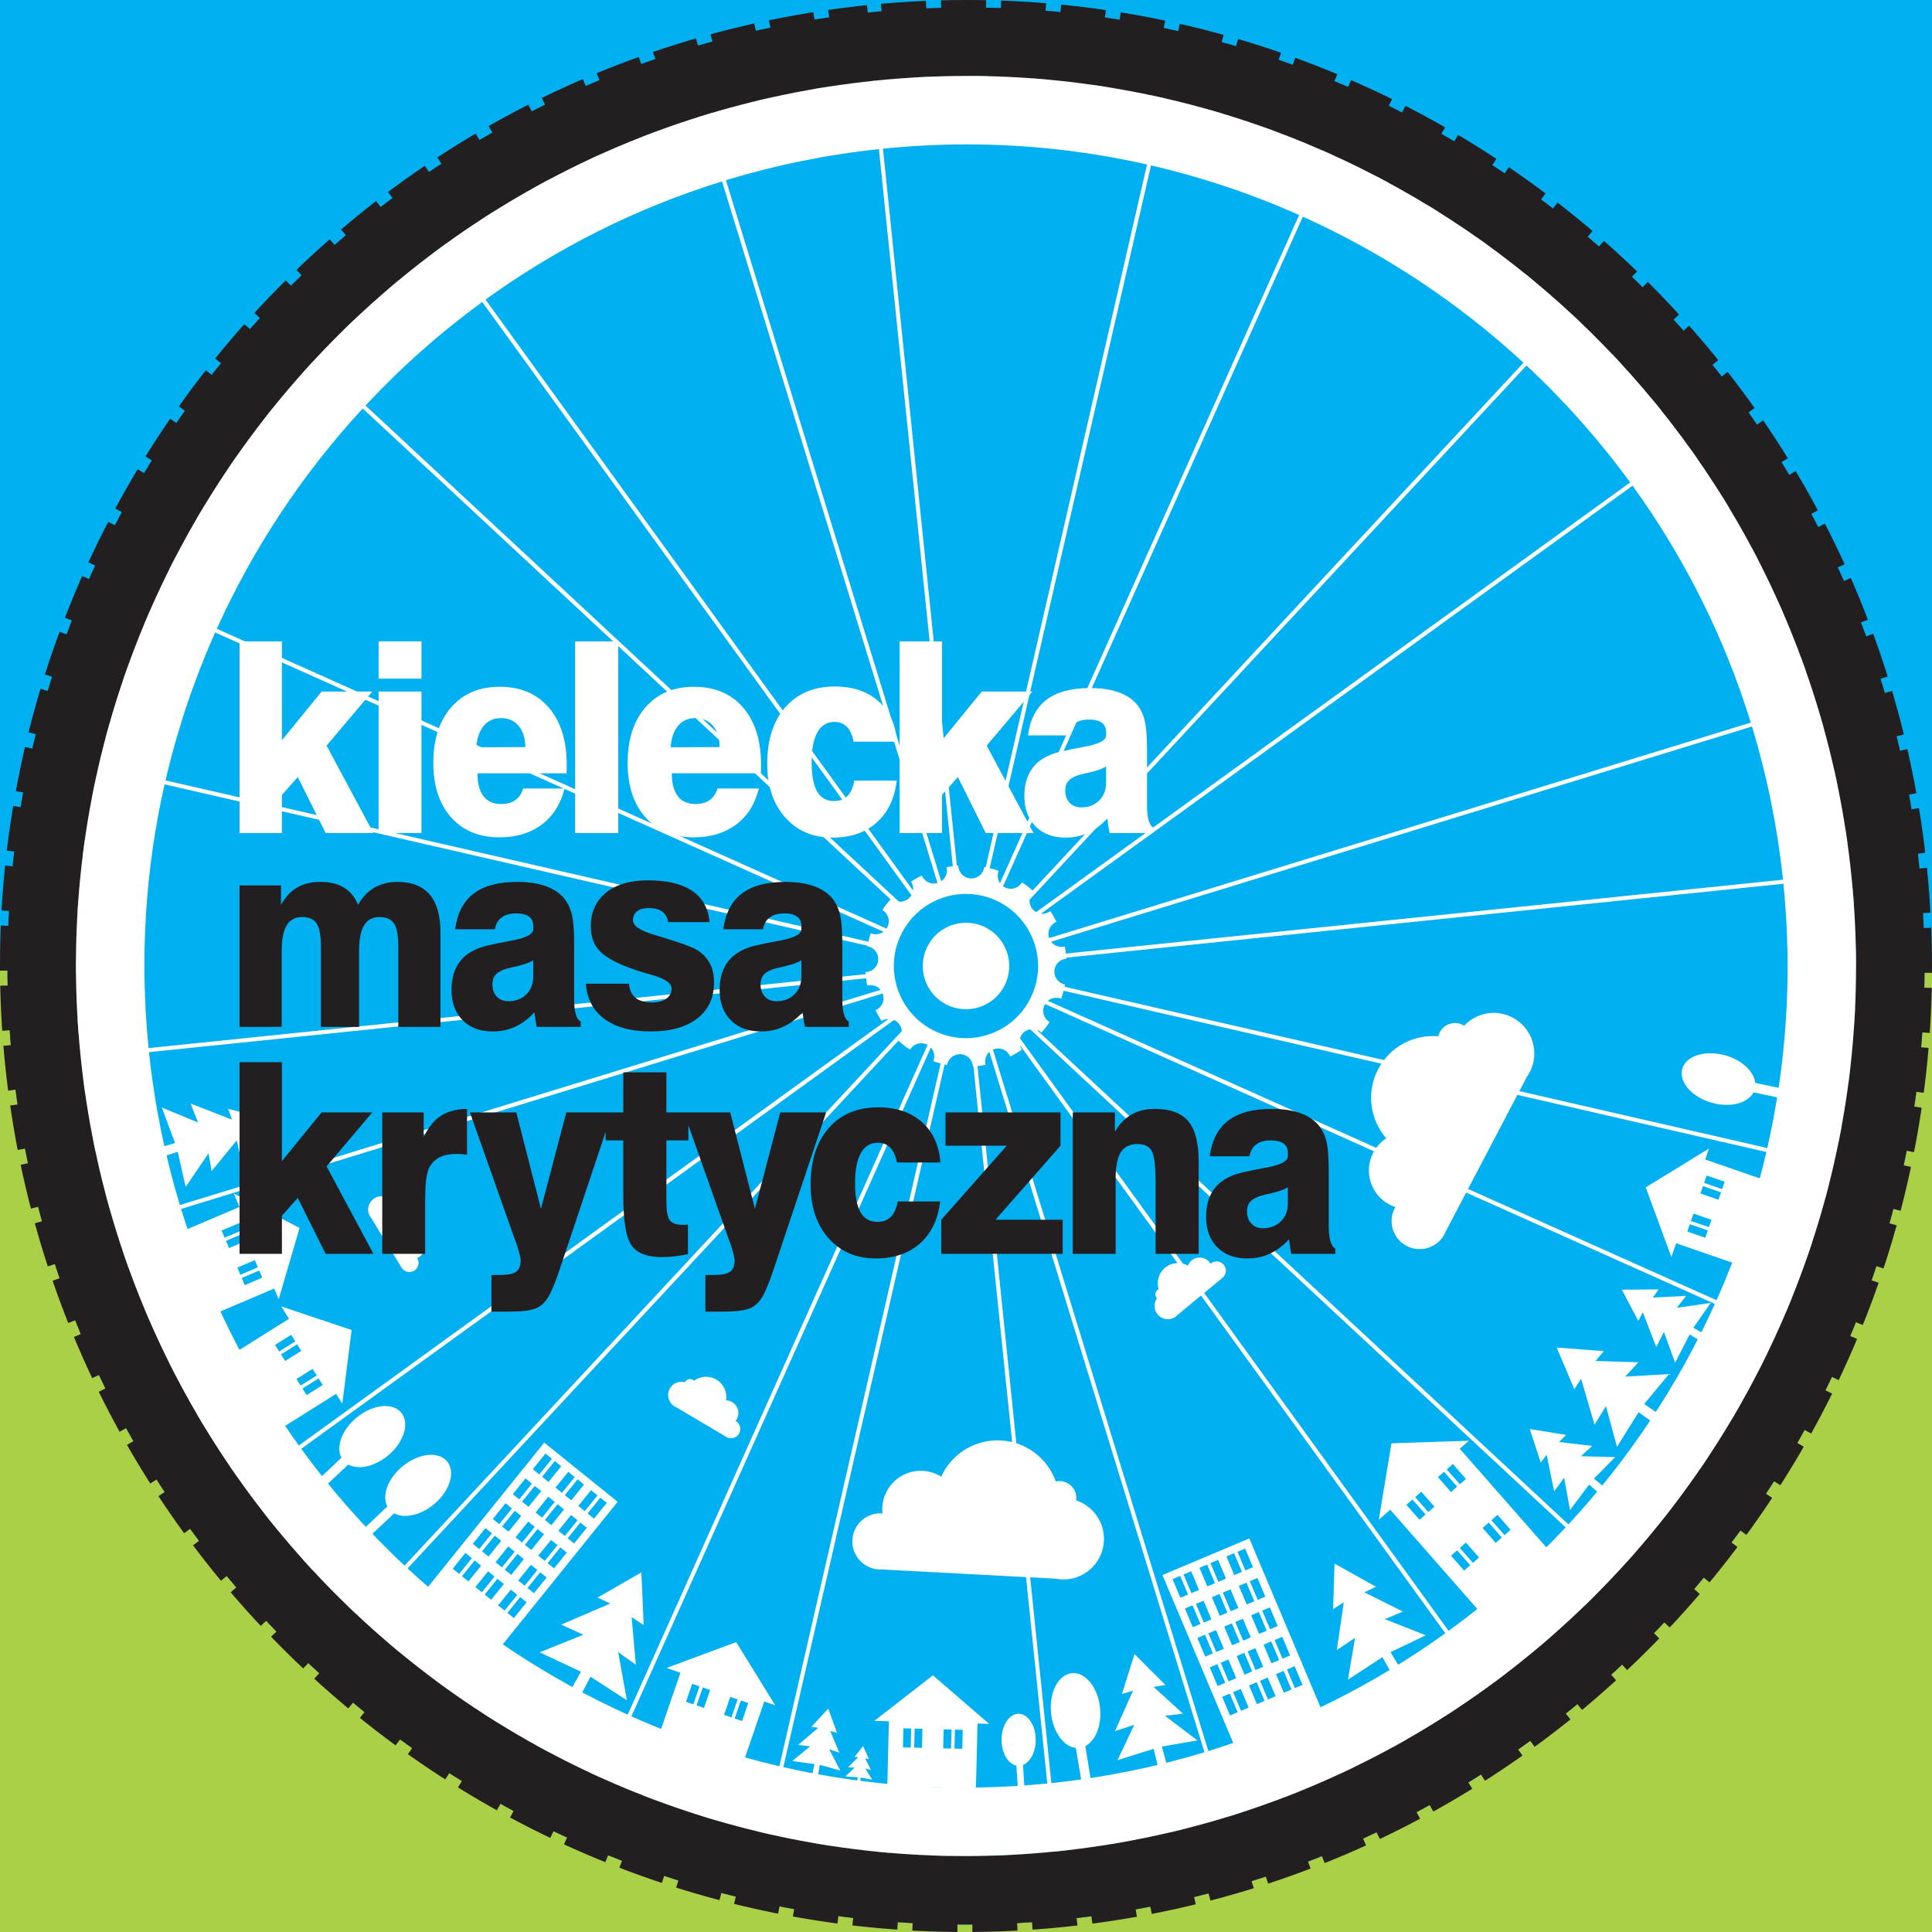 <?xml version="1.0" encoding="UTF-8" standalone="no"?>
<!-- Created with Inkscape (http://www.inkscape.org/) -->

<svg
   xmlns:dc="http://purl.org/dc/elements/1.1/"
   xmlns:cc="http://creativecommons.org/ns#"
   xmlns:rdf="http://www.w3.org/1999/02/22-rdf-syntax-ns#"
   xmlns:svg="http://www.w3.org/2000/svg"
   xmlns="http://www.w3.org/2000/svg"
   xmlns:xlink="http://www.w3.org/1999/xlink"
   xmlns:sodipodi="http://sodipodi.sourceforge.net/DTD/sodipodi-0.dtd"
   xmlns:inkscape="http://www.inkscape.org/namespaces/inkscape"
   id="svg2"
   version="1.1"
   inkscape:version="0.92.2 5c3e80d, 2017-08-06"
   xml:space="preserve"
   width="1000"
   height="1000"
   viewBox="0 0 1000 1000"
   sodipodi:docname="logo.svg"
   inkscape:export-filename="/home/kamil/logo-masa.png"
   inkscape:export-xdpi="98.304001"
   inkscape:export-ydpi="98.304001"><rect x="0" y="0" width="1000" height="1000" fill="#808080" stroke="none"/><defs
     id="defs6"><linearGradient
       id="linearGradient5233"><stop
         id="stop5235"
         offset="0"
         style="stop-color:#2e3436;stop-opacity:1;" /><stop
         style="stop-color:#3a4244;stop-opacity:1;"
         offset="0.702"
         id="stop5241" /><stop
         id="stop5243"
         offset="0.936"
         style="stop-color:#3a4344;stop-opacity:1;" /><stop
         id="stop5237"
         offset="1"
         style="stop-color:#2e3436;stop-opacity:1;" /></linearGradient><linearGradient
       id="linearGradient4993"><stop
         id="stop4995"
         offset="0"
         style="stop-color:#2e3436;stop-opacity:1;" /><stop
         style="stop-color:#505a5e;stop-opacity:1;"
         offset="0.821"
         id="stop5192" /><stop
         id="stop4997"
         offset="1"
         style="stop-color:#2e3436;stop-opacity:1;" /></linearGradient><linearGradient
       id="linearGradient4174"><stop
         id="stop4176"
         offset="0"
         style="stop-color:#555753;stop-opacity:1;" /><stop
         id="stop4178"
         offset="1"
         style="stop-color:#91938e;stop-opacity:1;" /></linearGradient><linearGradient
       id="linearGradient4123"><stop
         id="stop4125"
         offset="0"
         style="stop-color:#555753;stop-opacity:1;" /><stop
         style="stop-color:#7e807c;stop-opacity:1;"
         offset="0.964"
         id="stop4131" /><stop
         id="stop4127"
         offset="1"
         style="stop-color:#a8aaa6;stop-opacity:1;" /></linearGradient><linearGradient
       gradientTransform="matrix(3.658,0,0,1,-5966.919,-38.719)"
       spreadMethod="reflect"
       gradientUnits="userSpaceOnUse"
       y2="431.391"
       x2="2263.766"
       y1="431.391"
       x1="2262.312"
       id="linearGradient4180"
       xlink:href="#linearGradient4174"
       inkscape:collect="always" /><linearGradient
       y2="431.391"
       x2="2263.766"
       y1="431.391"
       x1="2262.312"
       spreadMethod="reflect"
       gradientTransform="matrix(3.533,0.947,-0.259,0.966,-5426.561,-2147.707)"
       gradientUnits="userSpaceOnUse"
       id="linearGradient4184"
       xlink:href="#linearGradient4174"
       inkscape:collect="always" /><linearGradient
       y2="431.391"
       x2="2263.766"
       y1="431.391"
       x1="2262.312"
       spreadMethod="reflect"
       gradientTransform="matrix(3.168,1.829,-0.5,0.866,-4358.769,-4044.978)"
       gradientUnits="userSpaceOnUse"
       id="linearGradient4188"
       xlink:href="#linearGradient4174"
       inkscape:collect="always" /><linearGradient
       y2="431.391"
       x2="2263.766"
       y1="431.391"
       x1="2262.312"
       spreadMethod="reflect"
       gradientTransform="matrix(2.586,2.586,-0.707,0.707,-2836.311,-5601.236)"
       gradientUnits="userSpaceOnUse"
       id="linearGradient4192"
       xlink:href="#linearGradient4174"
       inkscape:collect="always" /><linearGradient
       y2="431.391"
       x2="2263.766"
       y1="431.391"
       x1="2262.312"
       spreadMethod="reflect"
       gradientTransform="matrix(1.829,3.168,-0.866,0.5,-962.941,-6710.426)"
       gradientUnits="userSpaceOnUse"
       id="linearGradient4196"
       xlink:href="#linearGradient4174"
       inkscape:collect="always" /><linearGradient
       y2="431.391"
       x2="2263.766"
       y1="431.391"
       x1="2262.312"
       spreadMethod="reflect"
       gradientTransform="matrix(0.947,3.533,-0.966,0.259,1133.675,-7296.956)"
       gradientUnits="userSpaceOnUse"
       id="linearGradient4200"
       xlink:href="#linearGradient4174"
       inkscape:collect="always" /><linearGradient
       y2="431.391"
       x2="2263.766"
       y1="431.391"
       x1="2262.312"
       spreadMethod="reflect"
       gradientTransform="matrix(-2.7026721e-8,3.658,-1,8.5712909e-8,3310.656,-7320.856)"
       gradientUnits="userSpaceOnUse"
       id="linearGradient4204"
       xlink:href="#linearGradient4174"
       inkscape:collect="always" /><linearGradient
       y2="431.391"
       x2="2263.766"
       y1="431.391"
       x1="2262.312"
       spreadMethod="reflect"
       gradientTransform="matrix(-1.829,3.168,-0.866,-0.5,7316.916,-5712.707)"
       gradientUnits="userSpaceOnUse"
       id="linearGradient4208"
       xlink:href="#linearGradient4174"
       inkscape:collect="always" /><linearGradient
       y2="431.391"
       x2="2263.766"
       y1="431.391"
       x1="2262.312"
       spreadMethod="reflect"
       gradientTransform="matrix(-0.947,3.533,-0.966,-0.259,5419.645,-6780.499)"
       gradientUnits="userSpaceOnUse"
       id="linearGradient4212"
       xlink:href="#linearGradient4174"
       inkscape:collect="always" /><linearGradient
       y2="431.391"
       x2="2263.766"
       y1="431.391"
       x1="2262.312"
       spreadMethod="reflect"
       gradientTransform="matrix(-2.586,2.586,-0.707,-0.707,8873.174,-4190.249)"
       gradientUnits="userSpaceOnUse"
       id="linearGradient4216"
       xlink:href="#linearGradient4174"
       inkscape:collect="always" /><linearGradient
       y2="431.391"
       x2="2263.766"
       y1="431.391"
       x1="2262.312"
       spreadMethod="reflect"
       gradientTransform="matrix(-3.168,1.829,-0.5,-0.866,9982.363,-2316.878)"
       gradientUnits="userSpaceOnUse"
       id="linearGradient4220"
       xlink:href="#linearGradient4174"
       inkscape:collect="always" /><linearGradient
       y2="431.391"
       x2="2263.766"
       y1="431.391"
       x1="2262.312"
       spreadMethod="reflect"
       gradientTransform="matrix(-3.533,0.947,-0.259,-0.966,10568.894,-220.262)"
       gradientUnits="userSpaceOnUse"
       id="linearGradient4224"
       xlink:href="#linearGradient4174"
       inkscape:collect="always" /><linearGradient
       y2="431.391"
       x2="2263.766"
       y1="431.391"
       x1="2262.312"
       spreadMethod="reflect"
       gradientTransform="matrix(-3.658,-1.4950121e-7,-8.5712909e-8,-1,10592.795,1956.719)"
       gradientUnits="userSpaceOnUse"
       id="linearGradient4228"
       xlink:href="#linearGradient4174"
       inkscape:collect="always" /><linearGradient
       y2="431.391"
       x2="2263.766"
       y1="431.391"
       x1="2262.312"
       spreadMethod="reflect"
       gradientTransform="matrix(-3.658,0,0,1,10524.114,-38.719)"
       gradientUnits="userSpaceOnUse"
       id="linearGradient4262"
       xlink:href="#linearGradient4174"
       inkscape:collect="always" /><linearGradient
       y2="431.391"
       x2="2263.766"
       y1="431.391"
       x1="2262.312"
       spreadMethod="reflect"
       gradientTransform="matrix(-3.533,0.947,0.259,0.966,9983.756,-2147.707)"
       gradientUnits="userSpaceOnUse"
       id="linearGradient4264"
       xlink:href="#linearGradient4174"
       inkscape:collect="always" /><linearGradient
       y2="431.391"
       x2="2263.766"
       y1="431.391"
       x1="2262.312"
       spreadMethod="reflect"
       gradientTransform="matrix(-3.168,1.829,0.5,0.866,8915.965,-4044.978)"
       gradientUnits="userSpaceOnUse"
       id="linearGradient4266"
       xlink:href="#linearGradient4174"
       inkscape:collect="always" /><linearGradient
       y2="431.391"
       x2="2263.766"
       y1="431.391"
       x1="2262.312"
       spreadMethod="reflect"
       gradientTransform="matrix(-2.586,2.586,0.707,0.707,7393.507,-5601.236)"
       gradientUnits="userSpaceOnUse"
       id="linearGradient4268"
       xlink:href="#linearGradient4174"
       inkscape:collect="always" /><linearGradient
       y2="431.391"
       x2="2263.766"
       y1="431.391"
       x1="2262.312"
       spreadMethod="reflect"
       gradientTransform="matrix(-1.829,3.168,0.866,0.5,5520.137,-6710.426)"
       gradientUnits="userSpaceOnUse"
       id="linearGradient4270"
       xlink:href="#linearGradient4174"
       inkscape:collect="always" /><linearGradient
       y2="431.391"
       x2="2263.766"
       y1="431.391"
       x1="2262.312"
       spreadMethod="reflect"
       gradientTransform="matrix(-0.947,3.533,0.966,0.259,3423.52,-7296.956)"
       gradientUnits="userSpaceOnUse"
       id="linearGradient4272"
       xlink:href="#linearGradient4174"
       inkscape:collect="always" /><linearGradient
       y2="431.391"
       x2="2263.766"
       y1="431.391"
       x1="2262.312"
       spreadMethod="reflect"
       gradientTransform="matrix(2.7026721e-8,3.658,1,8.5712909e-8,1246.539,-7320.856)"
       gradientUnits="userSpaceOnUse"
       id="linearGradient4274"
       xlink:href="#linearGradient4174"
       inkscape:collect="always" /><linearGradient
       y2="431.391"
       x2="2263.766"
       y1="431.391"
       x1="2262.312"
       spreadMethod="reflect"
       gradientTransform="matrix(1.829,3.168,0.866,-0.5,-2759.72,-5712.707)"
       gradientUnits="userSpaceOnUse"
       id="linearGradient4276"
       xlink:href="#linearGradient4174"
       inkscape:collect="always" /><linearGradient
       y2="431.391"
       x2="2263.766"
       y1="431.391"
       x1="2262.312"
       spreadMethod="reflect"
       gradientTransform="matrix(0.947,3.533,0.966,-0.259,-862.449,-6780.499)"
       gradientUnits="userSpaceOnUse"
       id="linearGradient4278"
       xlink:href="#linearGradient4174"
       inkscape:collect="always" /><linearGradient
       y2="431.391"
       x2="2263.766"
       y1="431.391"
       x1="2262.312"
       spreadMethod="reflect"
       gradientTransform="matrix(2.586,2.586,0.707,-0.707,-4315.978,-4190.249)"
       gradientUnits="userSpaceOnUse"
       id="linearGradient4280"
       xlink:href="#linearGradient4174"
       inkscape:collect="always" /><linearGradient
       y2="431.391"
       x2="2263.766"
       y1="431.391"
       x1="2262.312"
       spreadMethod="reflect"
       gradientTransform="matrix(3.168,1.829,0.5,-0.866,-5425.167,-2316.878)"
       gradientUnits="userSpaceOnUse"
       id="linearGradient4282"
       xlink:href="#linearGradient4174"
       inkscape:collect="always" /><linearGradient
       y2="431.391"
       x2="2263.766"
       y1="431.391"
       x1="2262.312"
       spreadMethod="reflect"
       gradientTransform="matrix(3.533,0.947,0.259,-0.966,-6011.698,-220.262)"
       gradientUnits="userSpaceOnUse"
       id="linearGradient4284"
       xlink:href="#linearGradient4174"
       inkscape:collect="always" /><linearGradient
       y2="431.391"
       x2="2263.766"
       y1="431.391"
       x1="2262.312"
       spreadMethod="reflect"
       gradientTransform="matrix(3.658,-1.4950121e-7,8.5712909e-8,-1,-6035.599,1956.719)"
       gradientUnits="userSpaceOnUse"
       id="linearGradient4286"
       xlink:href="#linearGradient4174"
       inkscape:collect="always" /><linearGradient
       y2="431.391"
       x2="2263.766"
       y1="431.391"
       x1="2262.312"
       spreadMethod="reflect"
       gradientTransform="matrix(-3.658,-1.4950121e-7,-8.5712909e-8,-1,10592.795,1975.641)"
       gradientUnits="userSpaceOnUse"
       id="linearGradient4396"
       xlink:href="#linearGradient4174"
       inkscape:collect="always" /><linearGradient
       y2="431.391"
       x2="2263.766"
       y1="431.391"
       x1="2262.312"
       spreadMethod="reflect"
       gradientTransform="matrix(-3.533,0.947,-0.259,-0.966,10568.894,-201.34)"
       gradientUnits="userSpaceOnUse"
       id="linearGradient4402"
       xlink:href="#linearGradient4174"
       inkscape:collect="always" /><linearGradient
       y2="431.391"
       x2="2263.766"
       y1="431.391"
       x1="2262.312"
       spreadMethod="reflect"
       gradientTransform="matrix(-3.168,1.829,-0.5,-0.866,9982.363,-2297.957)"
       gradientUnits="userSpaceOnUse"
       id="linearGradient4405"
       xlink:href="#linearGradient4174"
       inkscape:collect="always" /><linearGradient
       y2="431.391"
       x2="2263.766"
       y1="431.391"
       x1="2262.312"
       spreadMethod="reflect"
       gradientTransform="matrix(-2.586,2.586,-0.707,-0.707,8873.174,-4171.327)"
       gradientUnits="userSpaceOnUse"
       id="linearGradient4408"
       xlink:href="#linearGradient4174"
       inkscape:collect="always" /><linearGradient
       y2="431.391"
       x2="2263.766"
       y1="431.391"
       x1="2262.312"
       spreadMethod="reflect"
       gradientTransform="matrix(-0.947,3.533,-0.966,-0.259,5419.645,-6761.577)"
       gradientUnits="userSpaceOnUse"
       id="linearGradient4411"
       xlink:href="#linearGradient4174"
       inkscape:collect="always" /><linearGradient
       y2="431.391"
       x2="2263.766"
       y1="431.391"
       x1="2262.312"
       spreadMethod="reflect"
       gradientTransform="matrix(-1.829,3.168,-0.866,-0.5,7316.916,-5693.785)"
       gradientUnits="userSpaceOnUse"
       id="linearGradient4414"
       xlink:href="#linearGradient4174"
       inkscape:collect="always" /><linearGradient
       y2="431.391"
       x2="2263.766"
       y1="431.391"
       x1="2262.312"
       spreadMethod="reflect"
       gradientTransform="matrix(-2.7026721e-8,3.658,-1,8.5712909e-8,3310.656,-7301.935)"
       gradientUnits="userSpaceOnUse"
       id="linearGradient4417"
       xlink:href="#linearGradient4174"
       inkscape:collect="always" /><linearGradient
       y2="431.391"
       x2="2263.766"
       y1="431.391"
       x1="2262.312"
       spreadMethod="reflect"
       gradientTransform="matrix(0.947,3.533,-0.966,0.259,1133.675,-7278.034)"
       gradientUnits="userSpaceOnUse"
       id="linearGradient4420"
       xlink:href="#linearGradient4174"
       inkscape:collect="always" /><linearGradient
       y2="431.391"
       x2="2263.766"
       y1="431.391"
       x1="2262.312"
       spreadMethod="reflect"
       gradientTransform="matrix(1.829,3.168,-0.866,0.5,-962.941,-6691.504)"
       gradientUnits="userSpaceOnUse"
       id="linearGradient4423"
       xlink:href="#linearGradient4174"
       inkscape:collect="always" /><linearGradient
       y2="431.391"
       x2="2263.766"
       y1="431.391"
       x1="2262.312"
       spreadMethod="reflect"
       gradientTransform="matrix(2.586,2.586,-0.707,0.707,-2836.311,-5582.315)"
       gradientUnits="userSpaceOnUse"
       id="linearGradient4426"
       xlink:href="#linearGradient4174"
       inkscape:collect="always" /><linearGradient
       y2="431.391"
       x2="2263.766"
       y1="431.391"
       x1="2262.312"
       spreadMethod="reflect"
       gradientTransform="matrix(3.168,1.829,-0.5,0.866,-4358.769,-4026.056)"
       gradientUnits="userSpaceOnUse"
       id="linearGradient4429"
       xlink:href="#linearGradient4174"
       inkscape:collect="always" /><linearGradient
       y2="431.391"
       x2="2263.766"
       y1="431.391"
       x1="2262.312"
       spreadMethod="reflect"
       gradientTransform="matrix(3.533,0.947,-0.259,0.966,-5426.561,-2128.785)"
       gradientUnits="userSpaceOnUse"
       id="linearGradient4432"
       xlink:href="#linearGradient4174"
       inkscape:collect="always" /><linearGradient
       y2="431.391"
       x2="2263.766"
       y1="431.391"
       x1="2262.312"
       spreadMethod="reflect"
       gradientTransform="matrix(3.658,0,0,1,-5966.919,-19.797)"
       gradientUnits="userSpaceOnUse"
       id="linearGradient4435"
       xlink:href="#linearGradient4174"
       inkscape:collect="always" /><linearGradient
       y2="431.391"
       x2="2263.766"
       y1="431.391"
       x1="2262.312"
       spreadMethod="reflect"
       gradientTransform="matrix(3.658,-1.4950121e-7,8.5712909e-8,-1,-6484.107,2028.169)"
       gradientUnits="userSpaceOnUse"
       id="linearGradient4439"
       xlink:href="#linearGradient4174"
       inkscape:collect="always" /><linearGradient
       y2="431.391"
       x2="2263.766"
       y1="431.391"
       x1="2262.312"
       spreadMethod="reflect"
       gradientTransform="matrix(3.533,0.947,0.259,-0.966,-6460.206,-148.812)"
       gradientUnits="userSpaceOnUse"
       id="linearGradient4445"
       xlink:href="#linearGradient4174"
       inkscape:collect="always" /><linearGradient
       y2="431.391"
       x2="2263.766"
       y1="431.391"
       x1="2262.312"
       spreadMethod="reflect"
       gradientTransform="matrix(3.168,1.829,0.5,-0.866,-5873.675,-2245.429)"
       gradientUnits="userSpaceOnUse"
       id="linearGradient4448"
       xlink:href="#linearGradient4174"
       inkscape:collect="always" /><linearGradient
       y2="431.391"
       x2="2263.766"
       y1="431.391"
       x1="2262.312"
       spreadMethod="reflect"
       gradientTransform="matrix(2.586,2.586,0.707,-0.707,-4764.486,-4118.799)"
       gradientUnits="userSpaceOnUse"
       id="linearGradient4451"
       xlink:href="#linearGradient4174"
       inkscape:collect="always" /><linearGradient
       y2="431.391"
       x2="2263.766"
       y1="431.391"
       x1="2262.312"
       spreadMethod="reflect"
       gradientTransform="matrix(0.947,3.533,0.966,-0.259,-1310.956,-6709.049)"
       gradientUnits="userSpaceOnUse"
       id="linearGradient4454"
       xlink:href="#linearGradient4174"
       inkscape:collect="always" /><linearGradient
       y2="431.391"
       x2="2263.766"
       y1="431.391"
       x1="2262.312"
       spreadMethod="reflect"
       gradientTransform="matrix(1.829,3.168,0.866,-0.5,-3208.228,-5641.257)"
       gradientUnits="userSpaceOnUse"
       id="linearGradient4457"
       xlink:href="#linearGradient4174"
       inkscape:collect="always" /><linearGradient
       y2="431.391"
       x2="2263.766"
       y1="431.391"
       x1="2262.312"
       spreadMethod="reflect"
       gradientTransform="matrix(2.7026721e-8,3.658,1,8.5712909e-8,798.032,-7249.407)"
       gradientUnits="userSpaceOnUse"
       id="linearGradient4460"
       xlink:href="#linearGradient4174"
       inkscape:collect="always" /><linearGradient
       y2="431.391"
       x2="2263.766"
       y1="431.391"
       x1="2262.312"
       spreadMethod="reflect"
       gradientTransform="matrix(-0.947,3.533,0.966,0.259,2975.013,-7225.506)"
       gradientUnits="userSpaceOnUse"
       id="linearGradient4463"
       xlink:href="#linearGradient4174"
       inkscape:collect="always" /><linearGradient
       y2="431.391"
       x2="2263.766"
       y1="431.391"
       x1="2262.312"
       spreadMethod="reflect"
       gradientTransform="matrix(-1.829,3.168,0.866,0.5,5071.629,-6638.976)"
       gradientUnits="userSpaceOnUse"
       id="linearGradient4466"
       xlink:href="#linearGradient4174"
       inkscape:collect="always" /><linearGradient
       y2="431.391"
       x2="2263.766"
       y1="431.391"
       x1="2262.312"
       spreadMethod="reflect"
       gradientTransform="matrix(-2.586,2.586,0.707,0.707,6944.999,-5529.787)"
       gradientUnits="userSpaceOnUse"
       id="linearGradient4469"
       xlink:href="#linearGradient4174"
       inkscape:collect="always" /><linearGradient
       y2="431.391"
       x2="2263.766"
       y1="431.391"
       x1="2262.312"
       spreadMethod="reflect"
       gradientTransform="matrix(-3.168,1.829,0.5,0.866,8467.457,-3973.528)"
       gradientUnits="userSpaceOnUse"
       id="linearGradient4472"
       xlink:href="#linearGradient4174"
       inkscape:collect="always" /><linearGradient
       y2="431.391"
       x2="2263.766"
       y1="431.391"
       x1="2262.312"
       spreadMethod="reflect"
       gradientTransform="matrix(-3.533,0.947,0.259,0.966,9535.249,-2076.257)"
       gradientUnits="userSpaceOnUse"
       id="linearGradient4475"
       xlink:href="#linearGradient4174"
       inkscape:collect="always" /><linearGradient
       y2="431.391"
       x2="2263.766"
       y1="431.391"
       x1="2262.312"
       spreadMethod="reflect"
       gradientTransform="matrix(-3.658,0,0,1,10075.607,32.731)"
       gradientUnits="userSpaceOnUse"
       id="linearGradient4478"
       xlink:href="#linearGradient4174"
       inkscape:collect="always" /><linearGradient
       y2="431.391"
       x2="2263.766"
       y1="431.391"
       x1="2262.312"
       spreadMethod="reflect"
       gradientTransform="matrix(-3.533,-0.947,0.259,-0.966,10052.437,4084.629)"
       gradientUnits="userSpaceOnUse"
       id="linearGradient4599"
       xlink:href="#linearGradient4174"
       inkscape:collect="always" /><linearGradient
       y2="431.391"
       x2="2263.766"
       y1="431.391"
       x1="2262.312"
       spreadMethod="reflect"
       gradientTransform="matrix(-3.168,-1.829,0.5,-0.866,8984.645,5981.9)"
       gradientUnits="userSpaceOnUse"
       id="linearGradient4603"
       xlink:href="#linearGradient4174"
       inkscape:collect="always" /><linearGradient
       y2="431.391"
       x2="2263.766"
       y1="431.391"
       x1="2262.312"
       spreadMethod="reflect"
       gradientTransform="matrix(-2.586,-2.586,0.707,-0.707,7462.187,7538.159)"
       gradientUnits="userSpaceOnUse"
       id="linearGradient4607"
       xlink:href="#linearGradient4174"
       inkscape:collect="always" /><linearGradient
       y2="431.391"
       x2="2263.766"
       y1="431.391"
       x1="2262.312"
       spreadMethod="reflect"
       gradientTransform="matrix(-1.829,-3.168,0.866,-0.5,5588.816,8647.348)"
       gradientUnits="userSpaceOnUse"
       id="linearGradient4611"
       xlink:href="#linearGradient4174"
       inkscape:collect="always" /><linearGradient
       y2="431.391"
       x2="2263.766"
       y1="431.391"
       x1="2262.312"
       spreadMethod="reflect"
       gradientTransform="matrix(-0.947,-3.533,0.966,-0.259,3492.2,9233.879)"
       gradientUnits="userSpaceOnUse"
       id="linearGradient4615"
       xlink:href="#linearGradient4174"
       inkscape:collect="always" /><linearGradient
       y2="431.391"
       x2="2263.766"
       y1="431.391"
       x1="2262.312"
       spreadMethod="reflect"
       gradientTransform="matrix(7.879053e-8,-3.658,1,-8.5712909e-8,1315.219,9257.779)"
       gradientUnits="userSpaceOnUse"
       id="linearGradient4619"
       xlink:href="#linearGradient4174"
       inkscape:collect="always" /><linearGradient
       y2="431.391"
       x2="2263.766"
       y1="431.391"
       x1="2262.312"
       spreadMethod="reflect"
       gradientTransform="matrix(0.947,-3.533,0.966,0.259,-793.77,8717.421)"
       gradientUnits="userSpaceOnUse"
       id="linearGradient4623"
       xlink:href="#linearGradient4174"
       inkscape:collect="always" /><linearGradient
       y2="431.391"
       x2="2263.766"
       y1="431.391"
       x1="2262.312"
       spreadMethod="reflect"
       gradientTransform="matrix(1.829,-3.168,0.866,0.5,-2691.041,7649.629)"
       gradientUnits="userSpaceOnUse"
       id="linearGradient4627"
       xlink:href="#linearGradient4174"
       inkscape:collect="always" /><linearGradient
       y2="431.391"
       x2="2263.766"
       y1="431.391"
       x1="2262.312"
       spreadMethod="reflect"
       gradientTransform="matrix(2.586,-2.586,0.707,0.707,-4247.3,6127.172)"
       gradientUnits="userSpaceOnUse"
       id="linearGradient4631"
       xlink:href="#linearGradient4174"
       inkscape:collect="always" /><linearGradient
       y2="431.391"
       x2="2263.766"
       y1="431.391"
       x1="2262.312"
       spreadMethod="reflect"
       gradientTransform="matrix(3.168,-1.829,0.5,0.866,-5356.489,4253.801)"
       gradientUnits="userSpaceOnUse"
       id="linearGradient4635"
       xlink:href="#linearGradient4174"
       inkscape:collect="always" /><linearGradient
       y2="431.391"
       x2="2263.766"
       y1="431.391"
       x1="2262.312"
       spreadMethod="reflect"
       gradientTransform="matrix(3.533,-0.947,0.259,0.966,-5943.019,2157.184)"
       gradientUnits="userSpaceOnUse"
       id="linearGradient4639"
       xlink:href="#linearGradient4174"
       inkscape:collect="always" /><linearGradient
       y2="431.391"
       x2="2263.766"
       y1="431.391"
       x1="2262.312"
       spreadMethod="reflect"
       gradientTransform="matrix(3.533,-0.947,0.259,0.966,-5943.019,2157.184)"
       gradientUnits="userSpaceOnUse"
       id="linearGradient4814"
       xlink:href="#linearGradient4174"
       inkscape:collect="always" /><linearGradient
       y2="431.391"
       x2="2263.766"
       y1="431.391"
       x1="2262.312"
       spreadMethod="reflect"
       gradientTransform="matrix(2.586,-2.586,0.707,0.707,-4247.3,6127.172)"
       gradientUnits="userSpaceOnUse"
       id="linearGradient4820"
       xlink:href="#linearGradient4174"
       inkscape:collect="always" /><linearGradient
       y2="431.391"
       x2="2263.766"
       y1="431.391"
       x1="2262.312"
       spreadMethod="reflect"
       gradientTransform="matrix(0.947,-3.533,0.966,0.259,-793.77,8717.421)"
       gradientUnits="userSpaceOnUse"
       id="linearGradient4826"
       xlink:href="#linearGradient4174"
       inkscape:collect="always" /><linearGradient
       y2="431.391"
       x2="2263.766"
       y1="431.391"
       x1="2262.312"
       spreadMethod="reflect"
       gradientTransform="matrix(-0.947,-3.533,0.966,-0.259,3492.2,9233.879)"
       gradientUnits="userSpaceOnUse"
       id="linearGradient4832"
       xlink:href="#linearGradient4174"
       inkscape:collect="always" /><linearGradient
       y2="431.391"
       x2="2263.766"
       y1="431.391"
       x1="2262.312"
       spreadMethod="reflect"
       gradientTransform="matrix(-2.586,-2.586,0.707,-0.707,7462.187,7538.159)"
       gradientUnits="userSpaceOnUse"
       id="linearGradient4838"
       xlink:href="#linearGradient4174"
       inkscape:collect="always" /><linearGradient
       y2="431.391"
       x2="2263.766"
       y1="431.391"
       x1="2262.312"
       spreadMethod="reflect"
       gradientTransform="matrix(-2.586,2.586,-0.707,-0.707,8873.174,-4171.327)"
       gradientUnits="userSpaceOnUse"
       id="linearGradient4856"
       xlink:href="#linearGradient4174"
       inkscape:collect="always" /><linearGradient
       y2="431.391"
       x2="2263.766"
       y1="431.391"
       x1="2262.312"
       spreadMethod="reflect"
       gradientTransform="matrix(-0.947,3.533,-0.966,-0.259,5419.644,-6761.577)"
       gradientUnits="userSpaceOnUse"
       id="linearGradient4859"
       xlink:href="#linearGradient4174"
       inkscape:collect="always" /><linearGradient
       y2="431.391"
       x2="2263.766"
       y1="431.391"
       x1="2262.312"
       spreadMethod="reflect"
       gradientTransform="matrix(0.947,3.533,-0.966,0.259,1133.675,-7278.034)"
       gradientUnits="userSpaceOnUse"
       id="linearGradient4868"
       xlink:href="#linearGradient4174"
       inkscape:collect="always" /><linearGradient
       y2="431.391"
       x2="2263.766"
       y1="431.391"
       x1="2262.312"
       spreadMethod="reflect"
       gradientTransform="matrix(2.586,2.586,-0.707,0.707,-2836.311,-5582.315)"
       gradientUnits="userSpaceOnUse"
       id="linearGradient4874"
       xlink:href="#linearGradient4174"
       inkscape:collect="always" /><linearGradient
       y2="431.391"
       x2="2263.766"
       y1="431.391"
       x1="2262.312"
       spreadMethod="reflect"
       gradientTransform="matrix(3.533,0.947,-0.259,0.966,-5426.561,-2128.785)"
       gradientUnits="userSpaceOnUse"
       id="linearGradient4880"
       xlink:href="#linearGradient4174"
       inkscape:collect="always" /><linearGradient
       y2="431.391"
       x2="2263.766"
       y1="431.391"
       x1="2262.312"
       spreadMethod="reflect"
       gradientTransform="matrix(3.572,-0.784,0.214,0.977,-5988.28,1778.715)"
       gradientUnits="userSpaceOnUse"
       id="linearGradient4981"
       xlink:href="#linearGradient4174"
       inkscape:collect="always" /><linearGradient
       y2="431.391"
       x2="2263.766"
       y1="431.391"
       x1="2262.312"
       spreadMethod="reflect"
       gradientTransform="matrix(-3.588,0.71,-0.194,-0.981,10418.893,-708.817)"
       gradientUnits="userSpaceOnUse"
       id="linearGradient5196"
       xlink:href="#linearGradient4174"
       inkscape:collect="always" /><linearGradient
       y2="431.391"
       x2="2263.766"
       y1="431.391"
       x1="2262.312"
       spreadMethod="reflect"
       gradientTransform="matrix(-3.588,0.71,-0.194,-0.981,10398.765,-763.362)"
       gradientUnits="userSpaceOnUse"
       id="linearGradient5200"
       xlink:href="#linearGradient4174"
       inkscape:collect="always" /><linearGradient
       y2="431.391"
       x2="2263.766"
       y1="431.391"
       x1="2262.312"
       spreadMethod="reflect"
       gradientTransform="matrix(-3.591,0.695,-0.19,-0.982,10631.556,384.573)"
       gradientUnits="userSpaceOnUse"
       id="linearGradient5204"
       xlink:href="#linearGradient4174"
       inkscape:collect="always" /><linearGradient
       y2="431.391"
       x2="2263.766"
       y1="431.391"
       x1="2262.312"
       spreadMethod="reflect"
       gradientTransform="matrix(3.658,0,8.4710321e-8,1,-5966.919,-19.797)"
       gradientUnits="userSpaceOnUse"
       id="linearGradient5210"
       xlink:href="#linearGradient4174"
       inkscape:collect="always" /><radialGradient
       gradientUnits="userSpaceOnUse"
       gradientTransform="matrix(1,0,0,1,0,-0.012)"
       r="1250.156"
       fy="977.922"
       fx="2312.938"
       cy="977.922"
       cx="2312.938"
       id="radialGradient5239"
       xlink:href="#linearGradient5233"
       inkscape:collect="always" /><clipPath
       clipPathUnits="userSpaceOnUse"
       id="clipPath5764"><path
         style="opacity:1;fill:#ffffff;fill-opacity:1;stroke:none;stroke-width:1.69"
         d="m -1276.483,625.854 c -12.448,-0.017 -25.014,-0.664 -37.661,-1.967 -202.36,-20.848 -349.67,-201.998 -328.822,-404.358 20.848,-202.36 201.999,-349.679 404.359,-328.831 202.36,20.848 349.668,202.007 328.82,404.367 -19.545,189.712 -179.98,331.042 -366.697,330.789 z m 0.473,-338.694 c 4.347,-0.05 8.75,-1.056 12.905,-3.117 14.773,-7.33 20.807,-25.249 13.478,-40.023 -7.329,-14.775 -25.246,-20.808 -40.019,-13.478 -14.773,7.33 -20.807,25.25 -13.478,40.023 5.268,10.619 16.006,16.724 27.114,16.595 z"
         id="path5766"
         inkscape:connector-curvature="0" /></clipPath><clipPath
       clipPathUnits="userSpaceOnUse"
       id="clipPath5764-7"><path
         style="opacity:1;fill:#ffffff;fill-opacity:1;stroke:none;stroke-width:1.69"
         d="m -1276.483,625.854 c -12.448,-0.017 -25.014,-0.664 -37.661,-1.967 -202.36,-20.848 -349.67,-201.998 -328.822,-404.358 20.848,-202.36 201.999,-349.679 404.359,-328.831 202.36,20.848 349.668,202.007 328.82,404.367 -19.545,189.712 -179.98,331.042 -366.697,330.789 z m 0.473,-338.694 c 4.347,-0.05 8.75,-1.056 12.905,-3.117 14.773,-7.33 20.807,-25.249 13.478,-40.023 -7.329,-14.775 -25.246,-20.808 -40.019,-13.478 -14.773,7.33 -20.807,25.25 -13.478,40.023 5.268,10.619 16.006,16.724 27.114,16.595 z"
         id="path5766-3"
         inkscape:connector-curvature="0" /></clipPath><clipPath
       clipPathUnits="userSpaceOnUse"
       id="clipPath5764-2"><path
         style="opacity:1;fill:#ffffff;fill-opacity:1;stroke:none;stroke-width:1.69"
         d="m -1276.483,625.854 c -12.448,-0.017 -25.014,-0.664 -37.661,-1.967 -202.36,-20.848 -349.67,-201.998 -328.822,-404.358 20.848,-202.36 201.999,-349.679 404.359,-328.831 202.36,20.848 349.668,202.007 328.82,404.367 -19.545,189.712 -179.98,331.042 -366.697,330.789 z m 0.473,-338.694 c 4.347,-0.05 8.75,-1.056 12.905,-3.117 14.773,-7.33 20.807,-25.249 13.478,-40.023 -7.329,-14.775 -25.246,-20.808 -40.019,-13.478 -14.773,7.33 -20.807,25.25 -13.478,40.023 5.268,10.619 16.006,16.724 27.114,16.595 z"
         id="path5766-1"
         inkscape:connector-curvature="0" /></clipPath><clipPath
       clipPathUnits="userSpaceOnUse"
       id="clipPath5764-2-2"><path
         style="opacity:1;fill:#ffffff;fill-opacity:1;stroke:none;stroke-width:1.69"
         d="m -1276.483,625.854 c -12.448,-0.017 -25.014,-0.664 -37.661,-1.967 -202.36,-20.848 -349.67,-201.998 -328.822,-404.358 20.848,-202.36 201.999,-349.679 404.359,-328.831 202.36,20.848 349.668,202.007 328.82,404.367 -19.545,189.712 -179.98,331.042 -366.697,330.789 z m 0.473,-338.694 c 4.347,-0.05 8.75,-1.056 12.905,-3.117 14.773,-7.33 20.807,-25.249 13.478,-40.023 -7.329,-14.775 -25.246,-20.808 -40.019,-13.478 -14.773,7.33 -20.807,25.25 -13.478,40.023 5.268,10.619 16.006,16.724 27.114,16.595 z"
         id="path5766-1-4"
         inkscape:connector-curvature="0" /></clipPath><clipPath
       clipPathUnits="userSpaceOnUse"
       id="clipPath5764-2-2-1"><path
         style="opacity:1;fill:#ffffff;fill-opacity:1;stroke:none;stroke-width:1.69"
         d="m -1276.483,625.854 c -12.448,-0.017 -25.014,-0.664 -37.661,-1.967 -202.36,-20.848 -349.67,-201.998 -328.822,-404.358 20.848,-202.36 201.999,-349.679 404.359,-328.831 202.36,20.848 349.668,202.007 328.82,404.367 -19.545,189.712 -179.98,331.042 -366.697,330.789 z m 0.473,-338.694 c 4.347,-0.05 8.75,-1.056 12.905,-3.117 14.773,-7.33 20.807,-25.249 13.478,-40.023 -7.329,-14.775 -25.246,-20.808 -40.019,-13.478 -14.773,7.33 -20.807,25.25 -13.478,40.023 5.268,10.619 16.006,16.724 27.114,16.595 z"
         id="path5766-1-4-3"
         inkscape:connector-curvature="0" /></clipPath><clipPath
       clipPathUnits="userSpaceOnUse"
       id="clipPath5764-3"><path
         style="opacity:1;fill:#ffffff;fill-opacity:1;stroke:none;stroke-width:1.69"
         d="m -1276.483,625.854 c -12.448,-0.017 -25.014,-0.664 -37.661,-1.967 -202.36,-20.848 -349.67,-201.998 -328.822,-404.358 20.848,-202.36 201.999,-349.679 404.359,-328.831 202.36,20.848 349.668,202.007 328.82,404.367 -19.545,189.712 -179.98,331.042 -366.697,330.789 z m 0.473,-338.694 c 4.347,-0.05 8.75,-1.056 12.905,-3.117 14.773,-7.33 20.807,-25.249 13.478,-40.023 -7.329,-14.775 -25.246,-20.808 -40.019,-13.478 -14.773,7.33 -20.807,25.25 -13.478,40.023 5.268,10.619 16.006,16.724 27.114,16.595 z"
         id="path5766-6"
         inkscape:connector-curvature="0" /></clipPath><clipPath
       clipPathUnits="userSpaceOnUse"
       id="clipPath5764-3-1"><path
         style="opacity:1;fill:#ffffff;fill-opacity:1;stroke:none;stroke-width:1.69"
         d="m -1276.483,625.854 c -12.448,-0.017 -25.014,-0.664 -37.661,-1.967 -202.36,-20.848 -349.67,-201.998 -328.822,-404.358 20.848,-202.36 201.999,-349.679 404.359,-328.831 202.36,20.848 349.668,202.007 328.82,404.367 -19.545,189.712 -179.98,331.042 -366.697,330.789 z m 0.473,-338.694 c 4.347,-0.05 8.75,-1.056 12.905,-3.117 14.773,-7.33 20.807,-25.249 13.478,-40.023 -7.329,-14.775 -25.246,-20.808 -40.019,-13.478 -14.773,7.33 -20.807,25.25 -13.478,40.023 5.268,10.619 16.006,16.724 27.114,16.595 z"
         id="path5766-6-0"
         inkscape:connector-curvature="0" /></clipPath><clipPath
       clipPathUnits="userSpaceOnUse"
       id="clipPath5764-7-3"><path
         style="opacity:1;fill:#ffffff;fill-opacity:1;stroke:none;stroke-width:1.69"
         d="m -1276.483,625.854 c -12.448,-0.017 -25.014,-0.664 -37.661,-1.967 -202.36,-20.848 -349.67,-201.998 -328.822,-404.358 20.848,-202.36 201.999,-349.679 404.359,-328.831 202.36,20.848 349.668,202.007 328.82,404.367 -19.545,189.712 -179.98,331.042 -366.697,330.789 z m 0.473,-338.694 c 4.347,-0.05 8.75,-1.056 12.905,-3.117 14.773,-7.33 20.807,-25.249 13.478,-40.023 -7.329,-14.775 -25.246,-20.808 -40.019,-13.478 -14.773,7.33 -20.807,25.25 -13.478,40.023 5.268,10.619 16.006,16.724 27.114,16.595 z"
         id="path5766-3-6"
         inkscape:connector-curvature="0" /></clipPath></defs><sodipodi:namedview
     pagecolor="#ffffff"
     bordercolor="#666666"
     borderopacity="1"
     objecttolerance="10"
     gridtolerance="10"
     guidetolerance="10"
     inkscape:pageopacity="0"
     inkscape:pageshadow="2"
     inkscape:window-width="1920"
     inkscape:window-height="1051"
     id="namedview4"
     showgrid="false"
     inkscape:zoom="0.125"
     inkscape:cx="-1266.2899"
     inkscape:cy="112.75536"
     inkscape:window-x="0"
     inkscape:window-y="0"
     inkscape:window-maximized="1"
     inkscape:current-layer="svg2"
     showguides="true"
     inkscape:snap-bbox="true"
     inkscape:bbox-paths="true"
     inkscape:bbox-nodes="true"
     inkscape:snap-bbox-edge-midpoints="true"
     inkscape:snap-bbox-midpoints="true"
     inkscape:snap-smooth-nodes="false"
     inkscape:snap-object-midpoints="true"
     inkscape:object-paths="false"
     inkscape:snap-intersection-paths="false"
     inkscape:snap-nodes="false"
     inkscape:snap-midpoints="false"
     inkscape:pagecheckerboard="true"
     borderlayer="true"
     inkscape:guide-bbox="true"
     inkscape:snap-others="true"
     inkscape:snap-page="true"
     inkscape:object-nodes="false"
     inkscape:snap-grids="false"
     inkscape:snap-to-guides="false"><sodipodi:guide
       position="-131.642,286.932"
       orientation="1,0"
       id="guide3805"
       inkscape:locked="false" /></sodipodi:namedview><g
     id="g6462"
     inkscape:label="logo tekst"
     transform="matrix(1.25,0,0,-1.25,4580,-256)"><g
       inkscape:label="logo"
       id="g6406-3"
       transform="translate(0,800)"><g
         transform="matrix(0.8,0,0,-0.8,-3664,-1004.8)"
         id="g1547-6"
         inkscape:label="background"><path
           style="opacity:1;vector-effect:none;fill:#01b0f1;fill-opacity:1;fill-rule:nonzero;stroke:none;stroke-width:0.818;stroke-linecap:round;stroke-linejoin:miter;stroke-miterlimit:4;stroke-dasharray:none;stroke-dashoffset:0;stroke-opacity:1;paint-order:normal"
           d="m 1160,0 v 500 h 3.861 c -0.269,-251.288 189.963,-467.185 445.297,-493.49 17.026,-1.754 33.939,-2.624 50.695,-2.646 251.351,-0.34 467.326,189.91 493.637,445.289 1.759,17.077 2.629,34.041 2.647,50.848 H 2160 V 0 Z"
           id="rect1525-5-7"
           inkscape:connector-curvature="0"
           transform="translate(-1160)" /><path
           style="opacity:1;vector-effect:none;fill:#aad047;fill-opacity:1;fill-rule:nonzero;stroke:none;stroke-width:0.818;stroke-linecap:round;stroke-linejoin:miter;stroke-miterlimit:4;stroke-dasharray:none;stroke-dashoffset:0;stroke-opacity:1;paint-order:normal"
           d="m 1160,500 v 500 H 2160 V 500 h -3.863 c 0.264,251.284 -189.963,467.187 -445.293,493.492 -272.408,28.064 -516.271,-170.252 -544.336,-442.656 -1.759,-17.073 -2.628,-34.033 -2.647,-50.836 z"
           transform="translate(-1160)"
           id="rect1525-53"
           inkscape:connector-curvature="0" /><path
           inkscape:label="blue"
           id="path2164-6-7-2-6-5"
           d="M 499.854,3.863 C 483.097,3.886 466.184,4.756 449.158,6.51 176.751,34.574 -21.557,278.432 6.508,550.836 34.573,823.24 278.436,1021.557 550.844,993.492 823.251,965.428 1021.555,721.556 993.49,449.152 967.18,193.773 751.204,3.523 499.854,3.863 Z M 42.773,443.15 c -0.421,3.402 -0.803,6.813 -1.148,10.234 0.345,-3.421 0.728,-6.833 1.148,-10.234 z m -3.111,74.543 c 0.154,3.916 0.359,7.84 0.613,11.771 -0.254,-3.931 -0.459,-7.856 -0.613,-11.771 z m 43.707,179.068 c 1.607,3.4 3.255,6.776 4.941,10.127 -1.686,-3.352 -3.334,-6.726 -4.941,-10.127 z M 823.947,827.447 c -2.62,2.596 -5.272,5.163 -7.955,7.697 2.683,-2.534 5.335,-5.101 7.955,-7.697 z m -647.48,0.402 c 2.627,2.589 5.284,5.145 7.971,7.67 -2.687,-2.524 -5.344,-5.081 -7.971,-7.67 z m 28.668,25.986 c 2.831,2.359 5.692,4.684 8.578,6.975 -2.886,-2.291 -5.747,-4.616 -8.578,-6.975 z m 585.883,3.252 c -2.865,2.34 -5.758,4.647 -8.682,6.92 -2.923,2.273 -5.877,4.513 -8.857,6.717 2.981,-2.204 5.934,-4.444 8.857,-6.717 2.923,-2.273 5.817,-4.58 8.682,-6.92 z M 218.062,864.221 c 2.914,2.256 5.853,4.478 8.82,6.664 -2.967,-2.187 -5.907,-4.408 -8.82,-6.664 z m 13.291,9.918 c 4.49,3.227 9.04,6.374 13.645,9.439 -4.605,-3.066 -9.155,-6.213 -13.645,-9.439 z m 533.1,3.094 c -4.555,3.201 -9.175,6.323 -13.854,9.363 -3.119,2.027 -6.265,4.017 -9.438,5.971 3.173,-1.953 6.318,-3.944 9.438,-5.971 4.679,-3.04 9.298,-6.162 13.854,-9.363 z m -514.832,9.385 c 3.095,2.007 6.214,3.978 9.357,5.912 -3.144,-1.934 -6.263,-3.905 -9.357,-5.912 z m 14.09,8.785 c 3.167,1.897 6.36,3.756 9.574,5.578 3.214,1.822 6.451,3.606 9.711,5.352 4.889,2.618 9.828,5.15 14.816,7.594 -4.988,-2.444 -9.927,-4.976 -14.816,-7.594 -3.26,-1.745 -6.497,-3.53 -9.711,-5.352 -3.214,-1.822 -6.407,-3.681 -9.574,-5.578 z m 472.672,0.066 c -3.199,1.916 -6.425,3.796 -9.676,5.637 3.251,-1.841 6.477,-3.72 9.676,-5.637 z m -24.477,13.662 c -4.99,2.588 -10.038,5.089 -15.139,7.5 5.101,-2.411 10.148,-4.912 15.139,-7.5 z m -398.988,11.859 c 3.388,1.51 6.796,2.98 10.225,4.41 -3.428,-1.43 -6.837,-2.9 -10.225,-4.41 z m 357.904,6.936 c -3.517,1.403 -7.059,2.765 -10.621,4.084 3.562,-1.319 7.104,-2.681 10.621,-4.084 z m -337.336,1.643 c 6.934,2.696 13.944,5.228 21.025,7.592 -7.081,-2.364 -14.091,-4.895 -21.025,-7.592 z m 26.35,9.334 c 8.895,2.849 17.899,5.432 27.002,7.742 -9.103,-2.31 -18.107,-4.893 -27.002,-7.742 z m 273.24,2.199 c -3.67,1.104 -7.361,2.163 -11.072,3.178 3.711,-1.015 7.402,-2.074 11.072,-3.178 z m -229.748,9.404 c 3.687,0.792 7.388,1.538 11.104,2.24 3.716,0.702 7.446,1.358 11.189,1.969 -3.743,-0.611 -7.474,-1.267 -11.189,-1.969 -3.716,-0.702 -7.417,-1.449 -11.104,-2.24 z m 173.201,3.771 c -3.865,0.648 -7.748,1.248 -11.648,1.801 3.901,-0.552 7.783,-1.153 11.648,-1.801 z m -145.283,1.32 c 5.635,0.848 11.299,1.593 16.99,2.232 -5.692,-0.639 -11.355,-1.385 -16.99,-2.232 z m 22.691,2.836 c 5.71,0.569 11.445,1.033 17.205,1.389 -5.76,-0.356 -11.496,-0.82 -17.205,-1.389 z m 69.643,1.637 c -11.771,0.612 -23.473,0.772 -35.086,0.494 -3.871,-0.092 -7.733,-0.233 -11.584,-0.422 3.851,0.189 7.713,0.329 11.584,0.422 11.613,0.278 23.315,0.118 35.086,-0.494 z"
           style="opacity:1;fill:#01b0f1;fill-opacity:1;stroke:none;stroke-width:2.112"
           inkscape:connector-curvature="0" /><path
           inkscape:label="city"
           d="m 772.858,524.265 c -5.653,0.084 -11.134,2.453 -15.052,6.664 -0.216,-0.144 -0.431,-0.25 -0.647,-0.394 -4.287,-2.27 -9.623,-0.614 -11.857,3.673 -0.36,0.685 -0.644,1.44 -0.788,2.16 -12.502,-1.117 -25.005,5.227 -31.166,17.008 -6.305,11.998 -4.215,26.155 4.18,35.811 -2.745,1.798 -5.088,4.297 -6.72,7.41 -5.116,9.739 -1.354,21.779 8.395,26.888 0.998,0.53 2.016,0.952 3.061,1.295 -0.069,0.119 -0.139,0.247 -0.204,0.373 l -0.12,0.106 c -3.725,7.108 -0.976,15.886 6.122,19.626 7.108,3.718 15.897,0.976 19.626,-6.122 0.216,-0.418 0.397,-0.845 0.577,-1.267 l 42.002,-80.052 c 0.54,-0.757 1.045,-1.55 1.478,-2.378 5.404,-10.304 1.444,-22.982 -8.824,-28.387 -3.216,-1.689 -6.671,-2.464 -10.063,-2.414 z m 112.514,20.892 c -7.254,-0.025 -13.183,3.011 -14.615,8.099 -1.873,6.781 4.972,14.635 15.312,17.543 9.475,2.667 18.6,0.246 21.533,-5.397 l 16.417,3.427 1.295,-4.757 -16.804,-3.589 c -0.63,-5.861 -6.831,-11.805 -15.53,-14.25 h -0.029 c -2.594,-0.726 -5.161,-1.068 -7.579,-1.077 z m -786.683,26.064 3.779,9.781 -18.711,-7.748 6.84,18.38 -8.775,2.618 1.231,4.842 8.93,-2.92 4.109,18.162 11.857,-17.402 1.583,9.225 13.039,-15.931 1.302,6.024 15.164,-16.867 -21.005,-5.475 2.09,5.623 z m 785.891,23.25 -32.756,20.104 13.279,36.065 2.477,-7.142 31.708,10.978 15.024,-43.353 -31.694,-10.97 z m -1.203,13.961 9.31,3.223 -1.33,3.814 -9.303,-3.223 z m -1.9,5.496 9.303,3.223 -1.323,3.821 -9.31,-3.237 z m -760.455,3.835 2.955,6.959 -30.878,13.131 17.944,42.229 30.863,-13.124 2.35,5.531 10.801,-36.886 z m 76.06,1.428 c -1.113,0.057 -2.224,0.385 -3.237,1.006 -3.243,1.982 -4.255,6.236 -2.273,9.479 0.18,0.252 0.362,0.502 0.542,0.718 l 15.495,25.332 0.211,0.394 c 1.405,2.234 4.325,2.952 6.558,1.583 2.27,-1.405 2.952,-4.324 1.583,-6.558 l -0.056,0.162 -0.07,-0.12 c 0.324,-0.133 0.654,-0.298 0.971,-0.493 3.08,-1.884 4.048,-5.905 2.16,-8.986 -0.598,-1.009 -1.417,-1.768 -2.357,-2.308 2.536,-3.351 2.915,-8.031 0.591,-11.85 -2.281,-3.747 -6.519,-5.553 -10.583,-4.905 -0.072,-0.252 -0.173,-0.466 -0.309,-0.718 -0.829,-1.369 -2.593,-1.8 -3.962,-0.971 -0.072,0.036 -0.147,0.07 -0.183,0.106 -1.374,-1.306 -3.225,-1.966 -5.081,-1.872 z m 679.462,8.951 9.31,3.216 -1.316,3.821 -1.893,5.475 -9.317,-3.209 1.323,-3.807 9.303,3.216 0.584,-1.675 -9.31,-3.223 z m -752.78,4.926 1.576,3.708 -9.056,3.856 0.69,1.633 9.063,-3.856 1.583,3.716 -9.063,3.856 -1.583,-3.715 -2.273,-5.327 z m 496.545,17.867 c -1.253,0.122 -2.488,0.613 -3.532,1.478 -0.89,0.721 -1.532,1.651 -1.921,2.66 -3.675,-2.054 -8.371,-1.763 -11.801,1.084 -3.369,2.774 -4.556,7.24 -3.357,11.167 -0.227,0.108 -0.442,0.221 -0.647,0.401 -1.225,1.009 -1.396,2.806 -0.38,4.067 l 0.162,0.183 c -1.74,2.486 -1.694,5.91 0.331,8.36 2.428,2.918 6.774,3.351 9.718,0.901 0.238,-0.216 0.456,-0.438 0.661,-0.654 l 22.884,-18.915 c 0.126,-0.108 0.251,-0.18 0.366,-0.289 2.018,-1.693 2.306,-4.68 0.612,-6.734 -1.693,-2.054 -4.688,-2.305 -6.741,-0.647 l 0.049,0.106 -0.106,0.07 c -0.18,-0.324 -0.385,-0.612 -0.619,-0.901 -1.441,-1.734 -3.59,-2.539 -5.679,-2.336 z m -488.403,1.323 1.576,3.715 -9.063,3.849 -1.583,-3.715 z m 2.273,5.348 1.576,3.715 -9.063,3.856 -1.576,-3.715 z m 724.318,9.788 -19.027,0.148 8.507,16.143 2.336,-4.468 6.995,18.014 3.926,-7.888 5.798,15.995 7.529,-14.63 6.594,3.962 2.196,-3.525 -6.875,-3.891 8.965,-12.863 -17.508,2.519 4.827,-6.193 -17.254,0.901 z m -712.933,8.796 4.018,6.404 -28.408,17.859 24.404,38.85 28.394,-17.845 3.202,5.088 4.82,-38.133 z m 5.137,14.679 2.146,3.413 -8.332,5.243 0.936,1.499 8.339,-5.243 2.153,3.42 -8.339,5.243 -2.153,-3.42 -3.082,-4.898 z m 655.035,6.614 9.148,21.617 3.462,-5.517 6.987,23.855 5.911,-9.655 5.693,21.111 11.203,-17.944 8.001,5.763 3.265,-4.278 -8.381,-5.728 12.863,-15.495 -22.701,1.33 6.847,-7.424 -22.229,-0.683 4.321,-5.081 z m -643.938,11.041 2.146,3.42 -8.339,5.235 -2.153,-3.42 z m 203.028,4.095 c -2.027,0.117 -3.995,0.823 -5.644,2.048 -0.18,-0.18 -0.375,-0.363 -0.598,-0.471 -1.369,-0.829 -3.141,-0.356 -3.934,1.013 l -0.106,0.211 c -2.918,-0.792 -6.126,0.4 -7.748,3.138 -1.946,3.279 -0.865,7.491 2.414,9.436 0.288,0.144 0.542,0.293 0.83,0.401 l 25.544,15.129 c 0.144,0.072 0.25,0.181 0.394,0.253 2.27,1.333 5.19,0.574 6.523,-1.696 1.369,-2.27 0.616,-5.189 -1.654,-6.558 l -0.091,0.134 -0.127,-0.07 c 0.234,-0.274 0.453,-0.566 0.64,-0.887 1.845,-3.106 0.819,-7.12 -2.287,-8.965 -0.991,-0.587 -2.079,-0.879 -3.16,-0.908 0.685,-4.143 -1.173,-8.469 -5.003,-10.738 -1.879,-1.117 -3.968,-1.588 -5.996,-1.471 z m -199.93,0.823 2.146,3.42 -8.339,5.243 -2.146,-3.42 z m 33.805,14.327 c -4.471,0.19 -9.619,2.231 -14.151,5.974 -7.59,6.27 -10.789,15.144 -7.832,20.766 l -12.167,11.54 3.188,3.758 12.504,-11.745 c 5.176,2.82 13.59,1.109 20.555,-4.644 8.287,-6.845 11.368,-16.796 6.882,-22.229 -1.683,-2.037 -4.193,-3.151 -7.107,-3.385 -0.607,-0.049 -1.233,-0.061 -1.872,-0.036 z m 593.102,11.899 5.693,17.367 3.068,-4.032 3.849,18.95 5.193,-7.1 3.026,16.755 9.873,-13.187 5.833,5.045 2.808,-3.124 -6.122,-5.01 10.992,-11.139 -17.691,-0.471 5.798,-5.334 -17.184,-2.013 3.673,-3.68 z m -276.321,5.876 c -12.493,0.308 -23.365,7.857 -28.323,18.767 -2.778,-1.729 -6.022,-2.811 -9.535,-2.991 -10.985,-0.612 -20.361,7.856 -20.948,18.845 -0.054,1.131 -0.011,2.237 0.112,3.328 -0.141,-0.014 -0.278,-0.029 -0.422,-0.036 l 0.084,-0.155 c -7.998,-0.432 -14.838,5.723 -15.27,13.757 -0.432,7.998 5.723,14.844 13.722,15.277 h 1.372 l 90.291,4.792 c 0.901,0.18 1.801,0.287 2.737,0.359 11.601,0.649 21.469,-8.286 22.082,-19.851 0.512,-9.656 -5.593,-18.122 -14.348,-21.04 0.036,-0.252 0.056,-0.501 0.07,-0.753 0.252,-4.828 -3.472,-8.973 -8.325,-9.225 -0.793,-0.072 -1.559,0.002 -2.301,0.183 -4.208,-11.817 -15.176,-20.538 -28.478,-21.223 -0.846,-0.045 -1.686,-0.052 -2.519,-0.036 z m 244.818,0.19 -40.082,1.33 -6.572,39.559 5.932,-5.2 46.174,52.627 36,-31.567 -46.167,-52.62 z m -478.603,0.957 -60.917,75.631 37.999,30.589 60.917,-75.595 z m 0.647,5.644 3.342,2.695 -6.565,8.135 -3.35,-2.709 z m -59.883,0.683 c -4.47,0.192 -9.619,2.238 -14.151,5.981 -7.588,6.269 -10.782,15.129 -7.825,20.752 l -12.174,11.54 3.188,3.765 12.518,-11.745 c 5.174,2.815 13.579,1.104 20.541,-4.644 h 0.007 c 8.284,-6.845 11.356,-16.801 6.868,-22.229 -1.682,-2.037 -4.187,-3.151 -7.1,-3.385 -0.607,-0.049 -1.233,-0.061 -1.872,-0.036 z m 64.696,3.202 3.335,2.688 -6.572,8.142 -3.328,-2.695 z m 464.84,1.555 6.777,7.726 -3.167,2.78 -6.783,-7.726 z m -4.56,4.004 6.769,7.726 -3.167,2.78 -6.776,-7.734 z m -453.311,0.056 3.342,2.688 -6.565,8.149 1.478,1.189 6.558,-8.156 3.343,2.688 -6.594,8.163 -8.177,-6.572 z m -22.138,3.371 3.335,2.695 -6.544,8.149 1.443,1.189 6.572,-8.149 3.342,2.688 -6.572,8.156 -3.343,-2.695 -4.813,-3.877 z m 33.918,6.115 3.342,2.688 -6.565,8.156 1.478,1.189 6.558,-8.156 3.342,2.695 -6.572,8.156 -8.156,-6.558 z m 429.749,0.809 6.783,7.719 -3.167,2.787 -4.539,3.99 -6.798,-7.719 3.16,-2.773 6.783,7.719 1.393,-1.217 -6.783,-7.726 z m -451.87,2.561 3.343,2.695 -6.572,8.135 -3.314,-2.674 z m -22.145,3.385 3.342,2.695 -6.558,8.142 -3.335,-2.688 z m 26.958,0.493 3.342,2.695 -6.551,8.156 -3.357,-2.709 z m -22.138,3.392 3.335,2.688 -6.565,8.149 -3.335,-2.695 z m 508.651,2.125 6.777,7.726 -3.167,2.773 -6.783,-7.719 z m -479.54,0.098 3.35,2.695 -6.565,8.135 -3.35,-2.702 z m -22.145,3.378 3.343,2.695 -6.537,8.177 -3.399,-2.737 z m 26.958,0.507 3.343,2.688 -6.565,8.142 -3.328,-2.688 z m 470.173,0.014 6.769,7.734 -3.167,2.78 -6.769,-7.734 z m -519.279,2.857 3.342,2.695 -6.572,8.149 -3.343,-2.688 z m 26.958,0.5 3.342,2.695 -6.572,8.156 -3.342,-2.695 z m -22.145,3.385 3.343,2.688 -6.572,8.156 -3.342,-2.695 z m 390.549,1.464 -44.96,18.957 37.711,89.466 44.971,-18.957 z m -361.438,0.767 3.342,2.695 -6.544,8.149 1.443,1.189 6.572,-8.149 3.342,2.688 -6.572,8.156 -8.177,-6.572 z m 473.559,1.379 6.783,7.726 -3.167,2.787 -4.539,3.99 -6.798,-7.719 3.16,-2.773 6.783,7.712 1.393,-1.21 -6.783,-7.726 z m -495.717,1.998 3.343,2.695 -6.565,8.142 -3.335,-2.688 z m 381.434,1.105 4.067,9.647 -3.955,1.668 -4.074,-9.647 z m -403.592,2.266 3.35,2.702 -6.551,8.163 -3.364,-2.709 z m 397.863,0.134 4.074,9.647 -3.962,1.668 -4.067,-9.647 z m -370.914,0.373 3.342,2.688 -6.572,8.156 -3.335,-2.695 z m 362.663,3.096 4.067,9.655 -3.955,1.668 -4.074,-9.647 z m -384.821,0.281 3.343,2.695 -6.565,8.149 -3.328,-2.688 z m 445.061,1.633 -0.725,23.602 5.517,-3.568 -3.603,24.713 9.45,-6.347 -3.687,21.695 17.817,-11.681 4.905,8.662 4.553,-2.456 -5.228,-8.789 18.268,-8.719 -21.258,-8.36 9.408,-3.926 -19.999,-9.978 6.087,-2.85 z m -65.929,0.493 4.06,9.647 -3.955,1.675 -4.074,-9.655 z m -350.017,0.112 3.343,2.695 -6.558,8.142 -3.335,-2.688 z m 341.77,3.364 4.074,9.647 -3.954,1.668 -4.074,-9.655 z m -363.924,0.007 3.335,2.695 -6.565,8.149 -3.343,-2.688 z m 26.958,0.507 3.35,2.695 -6.572,8.149 -3.335,-2.695 z m 52.375,0.077 -22.666,13.011 6.558,3.096 -25.396,10.914 11.47,5.228 -22.616,9.113 21.364,10.027 -5.334,9.655 5.052,2.97 5.221,-10.042 18.845,12.181 -4.496,-24.931 9.134,6.594 -2.181,-24.685 6.235,4.109 z m 278.883,1.808 4.074,9.655 -3.955,1.668 -4.067,-9.661 z m 39.999,1.07 4.074,9.655 -9.626,4.074 -4.095,-9.655 3.948,-1.668 4.074,9.605 1.738,-0.718 -4.067,-9.619 z m -393.396,0.422 3.342,2.688 -6.572,8.156 -3.342,-2.695 z m 379.453,5.46 4.067,9.655 -3.955,1.668 -5.665,2.393 -4.103,-9.647 3.954,-1.668 4.074,9.647 1.738,-0.725 -4.067,-9.655 z m -372.499,0.155 3.335,2.688 -6.565,8.149 -3.343,-2.688 z m 4.813,3.877 3.342,2.688 -6.572,8.156 -3.342,-2.695 z m 353.75,1.837 4.067,9.655 -3.954,1.668 -4.074,-9.647 z m -5.7,2.407 4.06,9.661 -3.941,1.661 -4.074,-9.655 z m 39.999,1.07 4.06,9.655 -3.948,1.668 -4.074,-9.647 z m -5.7,2.407 4.067,9.647 -3.954,1.668 -4.067,-9.647 z m -8.247,3.469 4.067,9.655 -3.948,1.668 -4.074,-9.647 z m -5.693,2.407 4.067,9.647 -3.962,1.675 -4.06,-9.655 z m -8.233,3.469 4.06,9.655 -3.954,1.668 -4.067,-9.655 z m -5.7,2.4 4.067,9.655 -3.962,1.668 -4.067,-9.647 z m 39.992,1.077 4.067,9.655 -3.954,1.668 -4.067,-9.655 z m -5.7,2.407 4.067,9.647 -3.954,1.675 -4.067,-9.661 z m -276.933,0.338 -36.029,13.37 7.156,2.463 -10.893,31.736 43.396,14.897 10.886,-31.722 5.686,1.956 z m 268.686,3.131 4.074,9.661 -3.954,1.661 -4.067,-9.647 -1.745,0.732 4.067,9.647 -3.955,1.668 -4.067,-9.647 3.955,-1.668 z m -62.528,3.068 -6.523,20.716 5.763,-1.801 -9.366,20.97 9.985,-3.265 -8.648,18.296 18.697,-5.904 2.174,8.902 4.56,-0.985 -2.449,-9.077 18.373,-3.174 -16.748,-12.716 9.296,-1.119 -15.207,-13.834 6.122,-1.013 z m 48.595,2.808 4.074,9.655 -3.954,1.668 -4.074,-9.647 z m -5.693,2.407 4.067,9.647 -3.954,1.675 -4.067,-9.655 z m 39.999,1.07 4.06,9.655 -9.655,4.067 -4.067,-9.647 3.962,-1.668 4.004,9.605 1.766,-0.718 -4.032,-9.619 z m -113.998,3.561 c -0.433,-0.025 -0.864,-0.014 -1.302,0.029 -7.011,0.685 -11.846,9.904 -10.801,20.604 0.957,9.799 6.523,17.416 12.842,18.099 l 2.773,16.536 4.891,-0.542 -2.758,-16.931 c 5.238,-2.71 8.521,-10.648 7.642,-19.647 -0.98,-10.025 -6.787,-17.782 -13.286,-18.148 z m -73.239,1.14 -30.336,23.594 7.557,0.19 -0.83,33.544 45.864,1.154 0.837,-33.53 6.002,0.155 z m 173.29,1.175 4.067,9.655 -3.954,1.668 -5.7,2.407 -4.06,-9.655 3.948,-1.668 4.046,9.647 1.766,-0.732 -4.074,-9.647 z m -297.916,3.202 3.807,1.309 -3.188,9.317 1.675,0.577 3.195,-9.317 3.821,1.309 -3.195,9.317 -3.821,-1.309 -5.482,-1.872 z m 283.984,2.674 4.067,9.655 -3.955,1.668 -4.067,-9.655 z m -5.693,2.407 4.06,9.647 -3.954,1.668 -4.067,-9.647 z m -258.57,1.689 3.814,1.309 -3.195,9.317 -3.821,-1.309 z m 5.496,1.886 3.814,1.309 -3.195,9.317 -3.814,-1.309 z m 45.227,4.187 -8.719,9.443 3.532,0.5 -10.344,8.845 6.143,0.767 -9.26,7.579 11.484,1.583 -1.091,5.299 2.92,0.57 0.978,-5.475 10.591,2.955 -5.763,-11.027 5.221,1.766 -4.644,-11.238 3.49,1.006 z m 98.516,2.702 c -4.885,0.007 -8.839,6.053 -8.824,13.511 0.007,6.821 3.353,12.397 7.663,13.3 l 0.809,11.646 3.42,-0.056 -0.781,-11.906 c 3.79,-1.532 6.591,-6.752 6.58,-13.011 -0.014,-7.454 -3.981,-13.49 -8.866,-13.483 z m -59.595,7.508 4.025,0.099 -0.239,9.844 1.773,0.049 0.246,-9.852 4.032,0.098 -0.239,9.852 -4.039,-0.099 -5.791,-0.141 z m 20.843,0.514 4.039,0.106 -0.253,9.844 -4.039,-0.098 z m 5.812,0.148 4.032,0.106 -0.239,9.844 -4.039,-0.106 z m -47.525,8.543 -4.433,5.552 1.949,0.134 -5.334,5.299 3.427,0.169 -4.792,4.567 6.375,0.394 -0.387,2.97 1.647,0.197 0.324,-3.061 5.981,1.224 -3.638,-5.847 2.955,0.753 -3.026,-6.01 1.977,0.415 z"
           id="path1611-6"
           inkscape:connector-curvature="0"
           style="fill:#ffffff;stroke-width:3.603" /></g><g
         transform="matrix(0.8,0,0,-0.8,-3664,-1004.8)"
         id="g1551-2"
         inkscape:label="wheel"><path
           inkscape:label="tire"
           id="path2160-7-3-3-5-9"
           d="M 449.158,6.509 C 176.75,34.574 -21.556,278.432 6.509,550.836 34.573,823.24 278.435,1021.557 550.843,993.492 823.25,965.428 1021.556,721.557 993.491,449.153 965.426,176.749 721.565,-21.555 449.158,6.509 Z m 3.632,35.253 C 705.739,15.703 932.177,199.838 958.237,452.785 984.297,705.732 800.16,932.179 547.211,958.239 294.261,984.299 67.822,800.15 41.762,547.204 15.702,294.257 199.84,67.822 452.79,41.763 Z"
           style="display:inline;opacity:1;fill:#231f20;fill-opacity:1;stroke:#231f20;stroke-width:7.725;stroke-linecap:butt;stroke-linejoin:round;stroke-miterlimit:4;stroke-dasharray:23.175, 7.725;stroke-dashoffset:3.09;stroke-opacity:1;paint-order:normal"
           inkscape:connector-curvature="0" /><path
           inkscape:label="rim"
           inkscape:connector-curvature="0"
           id="path50-9-6-5-4-1"
           d="m 499.865,39.305 c -15.56,0.021 -31.267,0.828 -47.076,2.457 C 199.839,67.822 15.702,294.257 41.762,547.204 67.822,800.15 294.261,984.299 547.211,958.239 800.16,932.179 984.296,705.732 958.236,452.786 933.805,215.648 733.262,38.989 499.865,39.305 Z m 0.01,35.441 c 32.094,-0.044 63.514,3.542 93.824,10.393 L 510.205,448.889 c -0.25,-0.05 -0.5,-0.108 -0.75,-0.154 -0.25,2.095 -1.474,4.04 -3.471,5.123 -3.268,1.775 -7.356,0.564 -9.131,-2.707 -0.542,-0.998 -0.8,-2.07 -0.811,-3.133 -0.262,0.02 -0.522,0.06 -0.783,0.084 L 457.021,76.958 c 14.391,-1.462 28.687,-2.192 42.854,-2.211 z m -44.945,2.434 38.236,371.148 c -1.108,0.149 -2.21,0.327 -3.305,0.545 0.307,1.156 0.318,2.405 -0.047,3.635 -0.456,1.537 -1.412,2.788 -2.637,3.631 L 375.736,93.272 c 25.381,-7.73 51.848,-13.179 79.193,-16.092 z m 140.824,8.432 c 26.516,6.133 52.175,14.766 76.678,25.668 L 517.607,457.1 c -0.128,-0.188 -0.248,-0.385 -0.359,-0.59 -1.009,-1.86 -1.048,-3.984 -0.295,-5.797 -1.553,-0.537 -3.119,-0.985 -4.691,-1.367 z m -222.031,8.279 111.533,363.162 c -1.204,0.355 -2.52,0.38 -3.812,-0.004 -2.027,-0.602 -3.558,-2.077 -4.307,-3.891 -1.917,0.933 -3.78,1.986 -5.576,3.152 0.868,1.335 1.255,2.969 1.02,4.619 l -221.273,-305.875 c 36.654,-26.49 77.842,-47.345 122.416,-61.164 z m 300.629,18.256 c 41.999,18.938 80.567,44.542 114.213,75.605 L 534.479,460.913 c -1.72,-1.516 -3.55,-2.934 -5.496,-4.232 -0.6,1.033 -1.476,1.924 -2.603,2.535 -2.365,1.284 -5.153,1 -7.189,-0.49 z m -424.748,44.152 222.135,307.064 c -1.314,2.266 -3.848,3.579 -6.473,3.318 L 189.189,209.893 c 18.345,-19.672 38.564,-37.637 60.414,-53.594 z m 540.504,32.887 c 19.703,18.371 37.692,38.624 53.668,60.512 L 536.34,472.1 c -2.291,-1.274 -3.641,-3.782 -3.436,-6.4 z m -602.352,22.25 273.164,254.078 c -1.518,1.722 -2.938,3.553 -4.238,5.502 1.035,0.6 1.924,1.476 2.535,2.604 1.247,2.299 1.013,4.998 -0.369,7.016 L 112.227,325.456 c 18.931,-41.924 44.509,-80.426 75.529,-114.02 z m 657.264,39.965 c 26.518,36.711 47.384,77.969 61.191,122.619 l -363.168,111.531 c -0.442,-1.281 -0.51,-2.706 -0.096,-4.105 0.601,-2.028 2.077,-3.557 3.891,-4.307 -0.932,-1.914 -1.982,-3.773 -3.146,-5.566 -1.36,1.035 -3.096,1.536 -4.863,1.326 z M 111.358,327.374 457.289,482.245 c -0.247,0.182 -0.504,0.353 -0.781,0.504 -1.859,1.009 -3.981,1.051 -5.793,0.299 -0.501,1.448 -0.929,2.908 -1.297,4.373 L 85.676,403.93 c 6.145,-26.475 14.78,-52.093 25.682,-76.557 z m 795.473,48.66 c 7.721,25.417 13.158,51.923 16.049,79.307 l -371.168,38.238 c -0.156,-1.245 -0.343,-2.485 -0.588,-3.713 -1.153,0.306 -2.402,0.317 -3.633,-0.049 -1.423,-0.421 -2.596,-1.275 -3.432,-2.371 z M 85.199,405.983 448.945,489.477 c -0.021,0.101 -0.046,0.202 -0.066,0.303 0.293,0.047 0.588,0.104 0.881,0.191 3.567,1.058 5.598,4.806 4.541,8.371 -0.856,2.884 -3.473,4.764 -6.33,4.816 0.023,0.366 0.056,0.732 0.086,1.098 L 76.9,542.497 c -4.718,-46.939 -1.6,-92.879 8.299,-136.514 z M 923.094,457.436 c 4.734,47.04 1.599,93.077 -8.344,136.797 L 551.002,510.743 c 0.084,-0.397 0.17,-0.794 0.244,-1.191 -0.226,-0.043 -0.453,-0.097 -0.68,-0.164 -3.566,-1.057 -5.598,-4.802 -4.541,-8.371 0.818,-2.76 3.252,-4.595 5.963,-4.795 -0.014,-0.184 -0.043,-0.365 -0.059,-0.549 z m -422.656,5.244 c 5.434,0.063 10.937,1.317 16.131,3.895 18.466,9.162 26.009,31.562 16.848,50.029 -9.161,18.468 -31.558,26.012 -50.023,16.85 -18.466,-9.163 -26.011,-31.562 -16.85,-50.029 6.585,-13.274 20.009,-20.904 33.895,-20.744 z m -0.164,14.939 c -8.325,-0.096 -16.371,4.478 -20.318,12.436 -5.492,11.071 -0.971,24.499 10.1,29.992 11.07,5.493 24.498,0.97 29.99,-10.102 5.492,-11.072 0.971,-24.5 -10.1,-29.992 -3.114,-1.545 -6.414,-2.296 -9.672,-2.334 z m -52.004,28.736 c 0.156,1.269 0.355,2.532 0.604,3.783 1.157,-0.308 2.407,-0.318 3.637,0.049 1.333,0.395 2.45,1.167 3.273,2.164 L 93.1,623.735 c -7.691,-25.368 -13.104,-51.819 -15.984,-79.145 z m 102.256,6.438 363.746,83.49 c -6.172,26.526 -14.845,52.189 -25.791,76.693 L 542.357,518.024 c 0.343,-0.289 0.721,-0.547 1.131,-0.77 1.86,-1.009 3.983,-1.048 5.797,-0.295 0.477,-1.38 0.885,-2.77 1.24,-4.166 z m -93.654,1.428 c 0.518,1.34 0.62,2.854 0.18,4.338 -0.602,2.028 -2.076,3.559 -3.891,4.307 0.941,1.932 1.999,3.807 3.176,5.615 0.157,-0.102 0.316,-0.203 0.484,-0.295 0.99,-0.538 2.056,-0.798 3.109,-0.812 l -305.246,220.812 c -26.422,-36.67 -47.209,-77.866 -60.965,-122.436 z m 84.068,5.473 346.672,155.203 c -19.002,41.979 -44.672,80.519 -75.797,114.127 L 536.588,533.022 c 0.914,0.315 1.769,0.813 2.482,1.5 1.524,-1.728 2.943,-3.575 4.248,-5.531 -1.033,-0.601 -1.925,-1.478 -2.537,-2.605 -1.182,-2.177 -1.035,-4.713 0.158,-6.691 z m -78.205,8.25 c 1.322,0.58 2.472,1.583 3.213,2.951 0.492,0.908 0.742,1.878 0.793,2.844 L 209.422,810.374 c -19.641,-18.369 -37.571,-38.614 -53.494,-60.484 z m 70.469,4.807 277.178,257.818 c -18.398,19.671 -38.677,37.626 -60.586,53.568 L 527.945,537.463 c 0.489,-1.653 1.61,-3.12 3.246,-4.008 0.646,-0.35 1.325,-0.581 2.012,-0.705 z m -68.17,5.916 c 1.858,1.679 3.855,3.237 5.982,4.658 0.601,-1.035 1.478,-1.926 2.605,-2.537 2.107,-1.144 4.551,-1.041 6.498,0.049 L 324.91,887.518 c -41.908,-18.994 -80.384,-44.633 -113.943,-75.711 z m 62.826,2.275 220.232,304.435 c -36.73,26.448 -77.995,47.244 -122.643,60.986 L 513.932,543.251 c 1.407,-0.619 3.03,-0.764 4.621,-0.293 2.029,0.601 3.558,2.074 4.309,3.889 2.108,-1.027 4.147,-2.198 6.107,-3.506 -0.174,-0.239 -0.339,-0.487 -0.484,-0.754 -0.288,-0.531 -0.49,-1.084 -0.625,-1.645 z m -46.039,1.254 c 0.351,0.389 0.667,0.82 0.928,1.301 1.009,1.859 1.05,3.984 0.297,5.797 1.275,0.44 2.558,0.824 3.846,1.16 l -83.492,363.736 c -26.482,-6.183 -52.104,-14.861 -76.568,-25.803 z m 30.275,2.254 111.342,362.533 c -25.404,7.681 -51.894,13.078 -79.258,15.936 l -38.236,-371.135 c 1.407,-0.163 2.807,-0.375 4.191,-0.65 -0.306,-1.156 -0.318,-2.404 0.047,-3.635 0.361,-1.217 1.041,-2.251 1.914,-3.049 z m -15.316,1.199 c 0.663,-0.009 1.339,0.081 2.008,0.279 2.8,0.831 4.647,3.323 4.801,6.082 0.087,-0.006 0.173,-0.017 0.26,-0.023 l 38.236,371.143 c -46.987,4.676 -92.969,1.506 -136.635,-8.459 L 488.941,550.942 c 0.434,0.095 0.868,0.19 1.303,0.273 0.043,-0.249 0.098,-0.497 0.172,-0.744 0.859,-2.898 3.492,-4.784 6.363,-4.822 z"
           style="display:inline;fill:#ffffff;fill-opacity:1;fill-rule:evenodd;stroke:none;stroke-width:0.878" /></g></g><g
       inkscape:label="kielecka masa krytyczna"
       id="g5654-5-2"
       transform="matrix(0.858,0,0,0.922,-4906.306,-1212.54)"><path
         inkscape:label="masa krytyczna"
         inkscape:connector-curvature="0"
         id="path300-9-1"
         style="fill:#231f20;fill-opacity:1;fill-rule:nonzero;stroke:none;stroke-width:1.195"
         d="m 1563.52,631.816 v 63.533 h 19.985 v -8.717 c 2.114,3.471 4.707,6.064 7.818,7.759 3.092,1.696 6.801,2.534 11.13,2.534 4.588,0 8.397,-0.838 11.409,-2.534 3.031,-1.696 5.305,-4.288 6.881,-7.759 2.054,3.431 4.667,6.004 7.859,7.72 3.171,1.715 6.901,2.573 11.19,2.573 6.821,0 11.967,-1.895 15.457,-5.665 3.49,-3.79 5.226,-9.395 5.226,-16.836 v -42.608 h -20.344 v 36.305 c 0,4.827 -0.698,8.199 -2.074,10.133 -1.376,1.935 -3.73,2.893 -7.041,2.893 -3.351,0 -5.824,-1.257 -7.42,-3.75 -1.595,-2.494 -2.393,-6.344 -2.393,-11.57 v -34.01 h -18.41 v 36.305 c 0,4.827 -0.698,8.199 -2.074,10.133 -1.376,1.935 -3.73,2.893 -7.041,2.893 -3.351,0 -5.824,-1.257 -7.42,-3.75 -1.595,-2.494 -2.393,-6.344 -2.393,-11.57 v -34.01 z m 141.742,29.921 c -1.596,-0.997 -4.408,-1.935 -8.417,-2.793 -1.954,-0.399 -3.431,-0.718 -4.448,-0.997 -2.493,-0.698 -4.268,-1.596 -5.286,-2.693 -1.037,-1.097 -1.555,-2.553 -1.555,-4.388 0,-2.254 0.698,-4.089 2.114,-5.466 1.396,-1.376 3.251,-2.074 5.545,-2.074 3.55,0 6.442,1.017 8.677,3.072 2.253,2.034 3.371,4.727 3.371,8.039 z m 22.897,-29.921 h -21.202 c -0.239,1.017 -0.439,2.055 -0.618,3.152 -0.179,1.097 -0.339,2.214 -0.498,3.391 -2.912,-2.932 -6.024,-5.086 -9.315,-6.483 -3.291,-1.416 -6.901,-2.114 -10.85,-2.114 -6.103,0 -10.95,1.695 -14.521,5.066 -3.57,3.371 -5.345,7.92 -5.345,13.644 0,5.266 1.396,9.535 4.169,12.826 2.792,3.311 7,5.606 12.665,6.942 3.112,0.698 7.061,1.456 11.867,2.274 7.161,1.177 10.751,2.893 10.751,5.146 v 1.516 c 0,1.835 -0.698,3.231 -2.074,4.169 -1.376,0.957 -3.431,1.436 -6.163,1.436 -2.972,0 -5.305,-0.599 -7.041,-1.815 -1.735,-1.197 -2.832,-2.972 -3.251,-5.306 h -19.168 c 1.017,7.161 3.989,12.507 8.916,15.998 4.927,3.511 11.927,5.266 21.003,5.266 5.644,0 10.412,-0.678 14.281,-2.055 3.889,-1.356 6.921,-3.411 9.095,-6.184 1.516,-1.994 2.593,-4.348 3.211,-7.101 0.618,-2.753 0.937,-7.161 0.937,-13.225 v -24.096 c 0,-2.893 0.259,-5.147 0.798,-6.802 0.518,-1.656 1.296,-2.753 2.353,-3.252 z m 2.483,19.389 h 20.803 c 0.239,-2.812 1.277,-4.906 3.132,-6.303 1.835,-1.416 4.527,-2.114 8.018,-2.114 2.932,0 5.226,0.558 6.901,1.695 1.675,1.137 2.513,2.653 2.513,4.568 0,2.454 -3.271,4.508 -9.813,6.184 -3.511,0.898 -6.323,1.696 -8.457,2.413 -7.958,2.593 -13.403,5.327 -16.315,8.139 -2.932,2.833 -4.388,6.543 -4.388,11.151 0,6.423 2.453,11.47 7.36,15.16 4.907,3.69 11.668,5.526 20.285,5.526 9.195,0 16.276,-1.575 21.262,-4.707 4.986,-3.132 7.799,-7.82 8.417,-14.043 h -19.985 c -0.419,2.135 -1.396,3.73 -2.912,4.748 -1.536,1.037 -3.63,1.556 -6.323,1.556 -2.493,0 -4.408,-0.478 -5.745,-1.436 -1.336,-0.957 -2.014,-2.294 -2.014,-4.049 0,-2.493 3.391,-4.668 10.152,-6.483 1.636,-0.439 2.912,-0.798 3.81,-1.058 6.303,-1.835 10.691,-3.212 13.144,-4.129 2.454,-0.917 4.229,-1.775 5.306,-2.593 2.294,-1.676 3.989,-3.631 5.086,-5.844 1.097,-2.235 1.635,-4.828 1.635,-7.78 0,-6.902 -2.693,-12.307 -8.058,-16.197 -5.385,-3.89 -12.885,-5.844 -22.498,-5.844 -9.434,0 -16.879,1.868 -22.319,5.605 -5.45,3.744 -8.457,9.016 -8.995,15.838 z m 104.025,10.532 c -1.596,-0.997 -4.408,-1.935 -8.417,-2.793 -1.955,-0.399 -3.431,-0.718 -4.448,-0.997 -2.493,-0.698 -4.269,-1.596 -5.285,-2.693 -1.037,-1.097 -1.556,-2.553 -1.556,-4.388 0,-2.254 0.698,-4.089 2.114,-5.466 1.396,-1.376 3.251,-2.074 5.545,-2.074 3.55,0 6.442,1.017 8.676,3.072 2.254,2.034 3.371,4.727 3.371,8.039 z m 22.898,-29.921 h -21.202 c -0.239,1.017 -0.439,2.055 -0.618,3.152 -0.18,1.097 -0.34,2.214 -0.499,3.391 -2.912,-2.932 -6.024,-5.086 -9.315,-6.483 -3.291,-1.416 -6.901,-2.114 -10.85,-2.114 -6.103,0 -10.95,1.695 -14.52,5.066 -3.57,3.371 -5.345,7.92 -5.345,13.644 0,5.266 1.396,9.535 4.169,12.826 2.792,3.311 7.001,5.606 12.665,6.942 3.112,0.698 7.061,1.456 11.868,2.274 7.16,1.177 10.751,2.893 10.751,5.146 v 1.516 c 0,1.835 -0.698,3.231 -2.074,4.169 -1.376,0.957 -3.431,1.436 -6.163,1.436 -2.972,0 -5.306,-0.599 -7.041,-1.815 -1.735,-1.197 -2.832,-2.972 -3.251,-5.306 h -19.168 c 1.017,7.161 3.989,12.507 8.916,15.998 4.926,3.511 11.927,5.266 21.003,5.266 5.644,0 10.411,-0.678 14.281,-2.055 3.889,-1.356 6.921,-3.411 9.095,-6.184 1.516,-1.994 2.593,-4.348 3.211,-7.101 0.618,-2.753 0.937,-7.161 0.937,-13.225 v -24.096 c 0,-2.893 0.26,-5.147 0.798,-6.802 0.518,-1.656 1.296,-2.753 2.354,-3.252 z M 1563.52,529.873 v 86.073 h 20.444 v -44.403 l 19.168,21.863 h 24.433 l -22.04,-24.256 22.618,-39.276 h -23.077 l -13.444,25.134 -7.659,-7.999 V 529.873 Z m 68.872,0 v 63.533 h 19.985 v -11.111 c 2.214,4.368 4.986,7.56 8.297,9.555 3.311,2.015 7.519,3.052 12.625,3.132 v -20.586 c -0.897,0.12 -1.775,0.219 -2.653,0.279 -0.877,0.06 -1.715,0.08 -2.493,0.08 -3.191,0 -5.824,-0.479 -7.918,-1.436 -2.095,-0.958 -3.75,-2.414 -5.006,-4.409 -0.778,-1.316 -1.317,-3.231 -1.656,-5.705 -0.339,-2.474 -0.498,-6.463 -0.498,-12.009 v -21.324 z m 85.586,-7.081 c -2.134,-5.924 -3.969,-10.034 -5.485,-12.327 -1.516,-2.294 -3.271,-3.89 -5.266,-4.788 -1.476,-0.618 -3.271,-1.077 -5.405,-1.336 -2.114,-0.279 -5.864,-0.419 -11.249,-0.419 h -5.485 v 16.477 h 4.029 c 3.869,0 6.502,0.478 7.918,1.456 1.416,0.977 2.134,2.653 2.134,5.027 0,1.595 -0.957,4.847 -2.852,9.774 -0.08,0.179 -0.16,0.359 -0.239,0.519 l -21.382,56.232 h 22.379 l 11.908,-43.306 12.227,43.306 h 22.139 z m 22.199,58.047 v 12.567 h 8.537 v 17.992 h 20.803 v -17.992 h 10.631 v -12.567 h -10.631 v -27.527 c 0,-4.209 0.539,-6.982 1.635,-8.338 1.097,-1.376 3.131,-2.055 6.143,-2.055 0.658,0 1.177,0 1.536,0.02 0.379,0.019 0.738,0.06 1.077,0.1 v -13.285 c -2.134,-0.419 -4.269,-0.758 -6.363,-0.978 -2.094,-0.239 -4.128,-0.359 -6.083,-0.359 -7.201,0 -12.127,1.755 -14.78,5.286 -2.653,3.531 -3.969,11.051 -3.969,22.541 v 24.595 z m 81.058,-58.047 c -2.134,-5.924 -3.969,-10.034 -5.485,-12.327 -1.516,-2.294 -3.271,-3.89 -5.266,-4.788 -1.476,-0.618 -3.271,-1.077 -5.405,-1.336 -2.114,-0.279 -5.864,-0.419 -11.249,-0.419 h -5.485 v 16.477 h 4.029 c 3.87,0 6.502,0.478 7.919,1.456 1.416,0.977 2.134,2.653 2.134,5.027 0,1.595 -0.957,4.847 -2.852,9.774 -0.08,0.179 -0.16,0.359 -0.239,0.519 l -21.382,56.232 h 22.379 l 11.907,-43.306 12.227,43.306 h 22.139 z m 80.42,30.619 c -1.057,-8.059 -4.288,-14.342 -9.733,-18.85 -5.425,-4.488 -12.526,-6.742 -21.302,-6.742 -9.454,0 -17.074,3.032 -22.838,9.096 -5.764,6.044 -8.657,14.063 -8.657,24.037 0,10.771 2.912,19.229 8.757,25.433 5.844,6.203 13.802,9.295 23.855,9.295 8.716,0 15.737,-2.194 21.062,-6.583 5.325,-4.369 8.317,-10.433 8.976,-18.192 h -20.983 c -0.578,2.953 -1.655,5.186 -3.211,6.662 -1.556,1.476 -3.57,2.214 -6.023,2.214 -3.59,0 -6.303,-1.536 -8.178,-4.628 -1.875,-3.072 -2.812,-7.6 -2.812,-13.564 0,-5.845 0.877,-10.193 2.653,-13.066 1.775,-2.853 4.488,-4.288 8.098,-4.288 2.733,0 4.907,0.758 6.522,2.274 1.616,1.516 2.732,3.83 3.311,6.902 z m 0.519,-23.538 v 15.32 l 31.613,33.252 h -29.559 v 14.961 h 55.488 v -14.961 l -31.374,-33.252 h 32.431 V 529.873 Z m 63.467,0 v 63.533 h 20.325 v -8.717 c 2.194,3.471 4.867,6.064 8.018,7.759 3.152,1.696 6.921,2.534 11.269,2.534 7.44,0 12.825,-1.855 16.156,-5.586 3.331,-3.71 5.006,-9.794 5.006,-18.192 V 529.873 h -20.803 v 31.976 c 0,7.48 -0.619,12.248 -1.875,14.283 -1.236,2.054 -3.55,3.072 -6.901,3.072 -3.65,0 -6.322,-1.217 -7.998,-3.65 -1.676,-2.433 -2.513,-6.323 -2.513,-11.669 v -34.01 z m 103.796,29.921 c -1.596,-0.997 -4.408,-1.935 -8.417,-2.793 -1.955,-0.399 -3.431,-0.718 -4.448,-0.997 -2.493,-0.698 -4.268,-1.596 -5.285,-2.693 -1.037,-1.097 -1.556,-2.554 -1.556,-4.389 0,-2.254 0.698,-4.089 2.114,-5.466 1.396,-1.376 3.251,-2.074 5.545,-2.074 3.55,0 6.442,1.017 8.676,3.072 2.254,2.035 3.371,4.728 3.371,8.039 z m 22.897,-29.921 h -21.202 c -0.239,1.017 -0.439,2.054 -0.618,3.152 -0.179,1.097 -0.339,2.214 -0.499,3.391 -2.912,-2.932 -6.024,-5.087 -9.314,-6.483 -3.291,-1.417 -6.901,-2.115 -10.85,-2.115 -6.103,0 -10.95,1.696 -14.52,5.067 -3.57,3.371 -5.345,7.919 -5.345,13.644 0,5.266 1.396,9.534 4.169,12.826 2.792,3.311 7.001,5.606 12.666,6.942 3.111,0.698 7.06,1.456 11.867,2.274 7.16,1.177 10.751,2.893 10.751,5.147 v 1.516 c 0,1.836 -0.698,3.232 -2.075,4.169 -1.376,0.958 -3.43,1.436 -6.163,1.436 -2.972,0 -5.305,-0.598 -7.041,-1.816 -1.735,-1.196 -2.832,-2.972 -3.251,-5.306 h -19.168 c 1.017,7.161 3.989,12.507 8.916,15.998 4.926,3.511 11.927,5.266 21.002,5.266 5.644,0 10.412,-0.678 14.281,-2.055 3.889,-1.357 6.921,-3.411 9.095,-6.184 1.516,-1.995 2.593,-4.349 3.211,-7.101 0.618,-2.753 0.937,-7.161 0.937,-13.225 v -24.097 c 0,-2.893 0.259,-5.146 0.798,-6.802 0.519,-1.655 1.296,-2.753 2.354,-3.251 z"
         sodipodi:nodetypes="cccccscccscsccscscsccscscsccccccscscsccccccscscccsscsccccscccssccccccscscccscsccccscscccccscsscccccscscsccccccscscccsscsccccscccssccccccccccccccccccccccccscccsccccccsccscscccccccccccccccccscsccccscsccccccsccscsccccccccccscscsccccscscscccccccccccccccccccscsccscscsccccccscscsccccccscscccsscsccccscccssccc" /><path
         inkscape:label="kielecka"
         inkscape:connector-curvature="0"
         id="path306-6-0"
         style="fill:#ffffff;fill-opacity:1;fill-rule:nonzero;stroke:none;stroke-width:1.195"
         d="m 1563.52,718.868 v 86.074 h 20.444 v -44.403 l 19.168,21.862 h 24.433 l -22.04,-24.256 22.618,-39.277 h -23.077 l -13.444,25.134 -7.659,-7.999 v -17.135 z m 67.106,69.318 v 16.776 h 20.683 v -16.776 z m 0,-69.318 v 63.533 h 20.683 v -63.533 z m 47.141,38.519 23.675,0.06 c -0.08,4.089 -1.157,7.281 -3.251,9.575 -2.075,2.294 -4.927,3.451 -8.557,3.451 -3.431,0 -6.163,-1.137 -8.217,-3.391 -2.054,-2.254 -3.271,-5.486 -3.65,-9.694 z m 22.618,-18.531 h 19.985 c -1.855,-6.981 -5.545,-12.367 -11.01,-16.198 -5.485,-3.81 -12.266,-5.725 -20.364,-5.725 -9.853,0 -17.652,2.992 -23.376,8.976 -5.724,5.984 -8.597,14.123 -8.597,24.456 0,10.512 2.892,18.85 8.656,24.994 5.764,6.124 13.523,9.196 23.316,9.196 10.092,0 18.011,-3.112 23.775,-9.355 5.764,-6.224 8.656,-14.841 8.656,-25.812 0,-1.018 0,-1.795 -0.02,-2.314 -0.02,-0.538 -0.06,-0.977 -0.1,-1.376 h -42.963 c 0,-4.488 0.958,-7.899 2.892,-10.273 1.935,-2.354 4.767,-3.531 8.517,-3.531 2.753,0 5.046,0.579 6.841,1.756 1.795,1.177 3.052,2.913 3.79,5.206 z m 25.101,-19.987 v 86.074 h 20.803 v -86.074 z m 46.065,38.519 23.675,0.06 c -0.08,4.089 -1.157,7.281 -3.251,9.575 -2.074,2.294 -4.927,3.451 -8.557,3.451 -3.431,0 -6.163,-1.137 -8.218,-3.391 -2.054,-2.254 -3.271,-5.486 -3.65,-9.694 z m 22.618,-18.531 h 19.985 c -1.855,-6.981 -5.545,-12.367 -11.01,-16.198 -5.485,-3.81 -12.266,-5.725 -20.364,-5.725 -9.853,0 -17.651,2.992 -23.376,8.976 -5.724,5.984 -8.596,14.123 -8.596,24.456 0,10.512 2.892,18.85 8.656,24.994 5.764,6.124 13.523,9.196 23.316,9.196 10.092,0 18.011,-3.112 23.775,-9.355 5.764,-6.224 8.657,-14.841 8.657,-25.812 0,-1.018 0,-1.795 -0.02,-2.314 -0.02,-0.538 -0.06,-0.977 -0.1,-1.376 h -42.962 c 0,-4.488 0.957,-7.899 2.892,-10.273 1.934,-2.354 4.767,-3.531 8.516,-3.531 2.753,0 5.046,0.579 6.841,1.756 1.795,1.177 3.052,2.913 3.79,5.206 z m 86.533,3.55 c -1.057,-8.059 -4.288,-14.342 -9.733,-18.85 -5.426,-4.488 -12.526,-6.742 -21.302,-6.742 -9.454,0 -17.073,3.032 -22.838,9.096 -5.764,6.044 -8.656,14.063 -8.656,24.037 0,10.771 2.912,19.229 8.756,25.433 5.844,6.204 13.802,9.296 23.855,9.296 8.716,0 15.737,-2.194 21.062,-6.583 5.326,-4.368 8.318,-10.432 8.976,-18.192 h -20.983 c -0.579,2.952 -1.655,5.186 -3.211,6.662 -1.556,1.476 -3.571,2.214 -6.024,2.214 -3.59,0 -6.303,-1.536 -8.178,-4.628 -1.874,-3.072 -2.812,-7.6 -2.812,-13.564 0,-5.845 0.878,-10.193 2.653,-13.066 1.775,-2.853 4.488,-4.289 8.098,-4.289 2.732,0 4.907,0.758 6.522,2.274 1.615,1.516 2.732,3.83 3.311,6.902 z m 1.386,-23.538 v 86.074 h 20.444 v -44.403 l 19.168,21.862 h 24.433 l -22.04,-24.256 22.618,-39.277 h -23.077 l -13.443,25.134 -7.659,-7.999 v -17.135 z m 99.637,29.921 c -1.596,-0.997 -4.408,-1.935 -8.417,-2.792 -1.955,-0.399 -3.431,-0.718 -4.448,-0.997 -2.493,-0.698 -4.269,-1.596 -5.285,-2.693 -1.037,-1.097 -1.556,-2.553 -1.556,-4.388 0,-2.254 0.698,-4.089 2.114,-5.466 1.396,-1.376 3.251,-2.074 5.545,-2.074 3.55,0 6.442,1.017 8.676,3.072 2.254,2.034 3.371,4.727 3.371,8.039 z m 22.898,-29.921 h -21.202 c -0.239,1.018 -0.439,2.055 -0.618,3.152 -0.18,1.097 -0.339,2.214 -0.499,3.391 -2.912,-2.932 -6.023,-5.087 -9.315,-6.483 -3.291,-1.416 -6.901,-2.114 -10.85,-2.114 -6.103,0 -10.95,1.695 -14.521,5.066 -3.57,3.371 -5.345,7.919 -5.345,13.644 0,5.266 1.396,9.535 4.169,12.826 2.792,3.311 7.001,5.605 12.665,6.942 3.112,0.699 7.061,1.456 11.868,2.274 7.16,1.177 10.751,2.893 10.751,5.147 v 1.516 c 0,1.835 -0.698,3.231 -2.074,4.169 -1.376,0.958 -3.43,1.437 -6.163,1.437 -2.972,0 -5.305,-0.599 -7.041,-1.815 -1.735,-1.197 -2.832,-2.972 -3.251,-5.306 h -19.168 c 1.017,7.161 3.989,12.507 8.916,15.998 4.927,3.511 11.927,5.266 21.003,5.266 5.644,0 10.412,-0.678 14.281,-2.055 3.889,-1.356 6.921,-3.411 9.095,-6.184 1.516,-1.994 2.593,-4.348 3.211,-7.101 0.618,-2.753 0.937,-7.161 0.937,-13.225 v -24.096 c 0,-2.892 0.26,-5.146 0.798,-6.802 0.519,-1.655 1.296,-2.753 2.354,-3.252 z" /></g></g></svg>